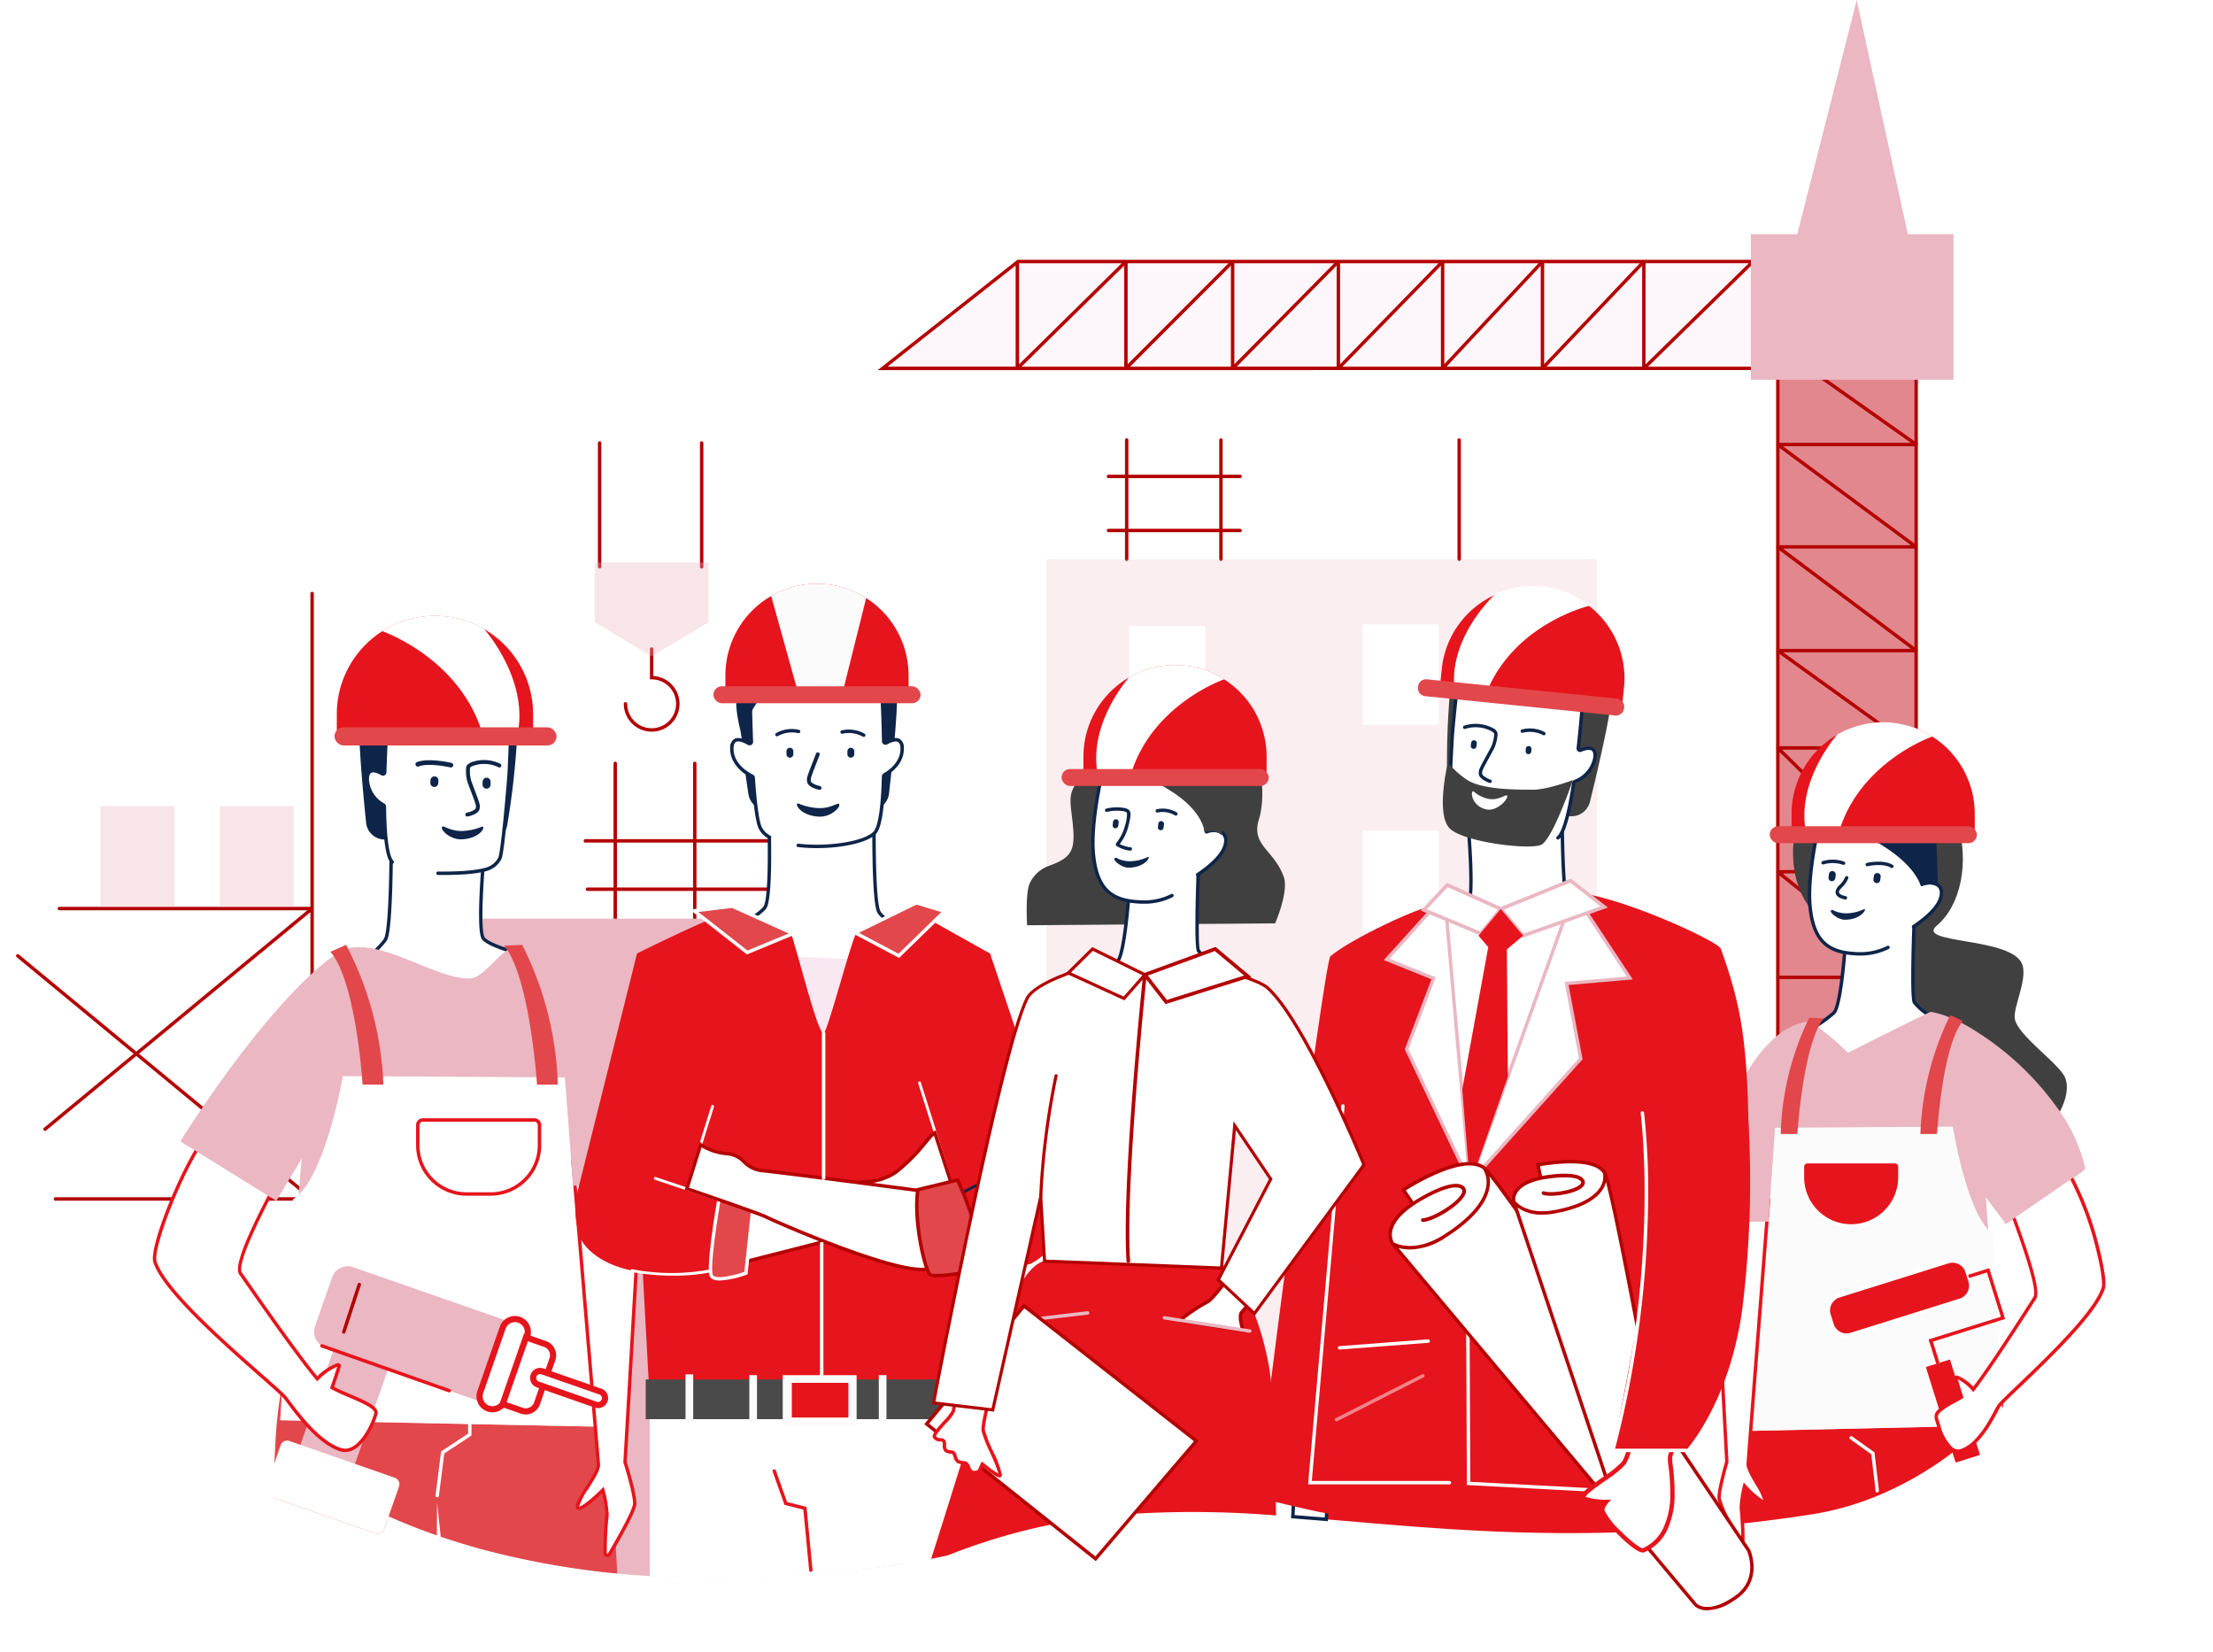 <svg xmlns="http://www.w3.org/2000/svg" xmlns:xlink="http://www.w3.org/1999/xlink" width="359.356" height="268.261" viewBox="0 0 359.356 268.261"><defs><style>.a,.j,.n,.o{fill:#fff;}.a{opacity:0.29;}.b{fill:#e2878d;}.c{fill:#b30000;}.d{fill:#f9e5ef;opacity:0.33;}.e,.f,.g{fill:#eab7c2;}.f{opacity:0.36;}.g{opacity:0.24;}.h{fill:#e6141c;}.i{fill:#404040;}.k{fill:#0e2549;}.l{fill:#fbfbfb;}.m{fill:#e2474b;}.n{opacity:0.47;}.o{stroke:#e6141c;}.p{fill:#f9e8f2;}.q{fill:#4a4a4a;}.r{filter:url(#a);}</style><filter id="a" x="0" y="2.027" width="359.356" height="266.235" filterUnits="userSpaceOnUse"><feOffset dy="3" input="SourceAlpha"/><feGaussianBlur stdDeviation="3" result="b"/><feFlood flood-opacity="0.161"/><feComposite operator="in" in2="b"/><feComposite in="SourceGraphic"/></filter></defs><g transform="translate(-58.973 -317)"><g class="r" transform="matrix(1, 0, 0, 1, 58.97, 317)"><path class="a" d="M427.986,555.811a85.86,85.86,0,0,1-11.512,20.3l0,.006q-1.927,2.489-3.96,4.68c-.07.076-.138.15-.209.223-.018.02-.039.042-.059.063q-.748.8-1.51,1.564-.662.662-1.333,1.3-.845.8-1.7,1.552-1.5,1.318-3.027,2.494c-.129.1-.26.2-.391.3a54.648,54.648,0,0,1-12.2,7.033h0l-.017.007a47.012,47.012,0,0,1-10.724,3.018q-5.771.889-11.181,1.481c-.415.048-.831.092-1.244.137l-.55.057-.151.017q-5.513.568-10.683.875c-.486.03-.969.059-1.451.085q-1.756.1-3.474.166c-.4.017-.794.033-1.189.046l-.434.017-.884.028c-8.839.277-16.96.068-24.562-.354h0c-8.165-.452-15.734-1.15-22.954-1.754l-.788-.066q-2.343-.194-4.641-.371-1.371-.1-2.727-.2a163.269,163.269,0,0,0-24.776-.173c-.611.05-1.222.1-1.833.166-.222.02-.445.044-.666.068-2.636.277-5.285.657-7.962,1.161a96.91,96.91,0,0,0-14.541,3.928q-1.764.623-3.559,1.333s-.943.22-2.673.55c-1.143.22-2.629.487-4.414.774-3.8.611-8.964,1.307-15.053,1.791l-.057.006h-.015a183.927,183.927,0,0,1-26.162.251q-2.611-.166-5.276-.426a134.918,134.918,0,0,1-21.25-3.744q-3.722-.983-7.41-2.232c-.209-.07-.419-.142-.628-.216q-3.963-1.373-7.835-3.089c-.233-.1-.465-.207-.7-.312a87.971,87.971,0,0,1-11.728-6.5q-2.733-1.786-5.424-3.818c-.194-.146-.388-.294-.58-.439l-.3-.231c-12.8-9.887-24.447-23.777-30.659-40.236a73.587,73.587,0,0,1-3.709-13.565,69.515,69.515,0,0,1-.48-20.421,73.874,73.874,0,0,1,2.893-13.17,82.553,82.553,0,0,1,3.711-9.592c.7-1.516,1.558-3.854,3.076-6.764,3.8-7.29,11.728-18.158,31.469-28.625,11.25-5.965,26.336-11.8,46.685-16.766q7.449-1.819,15.859-3.472c.24-.046.478-.094.716-.144,17.591-3.6,31.8-12.208,45.062-22.341,4.624-3.533,9.134-7.253,13.633-11.008,2.529-2.112,5.054-4.235,7.595-6.345,21.361-17.735,43.755-34.434,78.106-34.432,65.21,0,83.314,45.446,90.482,111.946C439.956,508.94,436,536.168,427.986,555.811Z" transform="translate(-87.2 -352.45)"/></g><rect class="b" width="22.465" height="155.306" transform="translate(347.664 374.926)"/><path class="c" d="M1632.61,677.128v-16.68l.04-.129-.04-.03V643.9l.061-.2-.061-.044V629.282h-23.019v14.512l-.041.13.041.03V660.4l-.044.13.044.033v16.68l-.041.132.041.03v15.617l-.044.111.044.043v19.986l-.04.124.04.032v71.82h23.019V677.29l.043-.13Zm-.554-.415L1610.7,660.7h21.357Zm0-16.834-21.348-15.788h21.348Zm0-16.615-18.994-13.429h18.994ZM1612.1,629.836l19.379,13.7h-21.336v-13.7Zm19.39,30.315h-21.348V644.363Zm.009,16.838h-21.357V660.982Zm.554.554v15.351l-21.329-15.351Zm-1.1,15.244h-20.813v-14.98Zm-20.813.938,19.283,18.966-19.283.219Zm0,20.044,20.194,16.268h-20.194Zm0,70.82v-54h20.971l.2,0,.131-.372-20.8-16.759,19.448-.221.187,0,.142-.346-19.875-19.548h21.265l.2,0,.043-.135v91.385Z" transform="translate(-1262.205 -254.633)"/><path class="c" d="M600.684,900.014a4.527,4.527,0,0,1-4.522-4.522.277.277,0,1,1,.554,0,3.968,3.968,0,1,0,3.968-3.968h-.277V886.6a.277.277,0,0,1,.554,0v4.381a4.522,4.522,0,0,1-.277,9.036Z" transform="translate(-435.894 -464.222)"/><path class="c" d="M573.658,725.763a.277.277,0,0,1-.277-.277V705.373a.277.277,0,0,1,.554,0v20.113A.277.277,0,0,1,573.658,725.763Z" transform="translate(-417.318 -316.452)"/><path class="c" d="M663.449,725.763a.277.277,0,0,1-.277-.277V705.373a.277.277,0,0,1,.554,0v20.113A.277.277,0,0,1,663.449,725.763Z" transform="translate(-490.534 -316.452)"/><path class="d" d="M974.521,564.353H823.839L845.826,547h128.7Z" transform="translate(-621.541 -187.541)"/><path class="c" d="M842.206,545.5l-22.689,17.907H971.274V545.5Zm85.532.554h15.544l-15.544,16.382Zm-16.211,0h15.3l-15.3,16.374Zm-16.932,0h16l-16,16.4Zm-17.168,0h16.228l-16.228,16.4Zm-17.326,0h16.381L860.1,562.46Zm-17.634,0h16.681l-16.681,16.415Zm17.08.384v16.415H842.866Zm17.326.008v16.407H860.491Zm17.168,0v16.4H877.813Zm16.932.006v16.4h-16Zm16.211.022v16.374h-15.3Zm16.465-.008v16.382H928.105Zm.554-.417H960.98L944.2,562.469Zm-102.291.383v16.416h-20.8ZM970.72,562.853H944.6l17.17-16.8h8.948Z" transform="translate(-618.017 -186.318)"/><path class="e" d="M1613.09,355.028l-8.3-38.028-9.654,38.028h-7.529v23.629h32.9V355.028Z" transform="translate(-1244.316)"/><path class="f" d="M589.093,821.42l-9.237,5.534-9.237-5.534v-9.7h18.474Z" transform="translate(-415.066 -403.391)"/><path class="c" d="M1329.777,722.42a.277.277,0,0,1-.277-.277V702.777a.277.277,0,0,1,.554,0v19.367A.277.277,0,0,1,1329.777,722.42Z" transform="translate(-1033.855 -314.335)"/><path class="c" d="M1042.657,717.19h-2.842v-8.229h2.842a.277.277,0,1,0,0-.554h-2.842v-5.63a.277.277,0,0,0-.554,0v5.63h-14.749v-5.63a.277.277,0,0,0-.554,0v5.63h-2.681a.277.277,0,1,0,0,.554h2.681v8.229h-2.681a.277.277,0,1,0,0,.554h2.681v4.4a.277.277,0,0,0,.554,0v-4.4h14.749v4.4a.277.277,0,0,0,.554,0v-4.4h2.842a.277.277,0,1,0,0-.554Zm-18.146,0v-8.229h14.749v8.229Z" transform="translate(-782.305 -314.335)"/><path class="g" d="M968.083,808.908V943.9h89.393V808.908Zm25.773,27.15H981.488v-16.32h12.368Zm37.9,33.229h-12.369v-16.32h12.369Zm0-33.492h-12.369v-16.32h12.369Z" transform="translate(-739.157 -401.1)"/><path class="c" d="M594.465,1007.331H579.214v-7.295h14.921a.277.277,0,1,0,0-.554H579.214V987.176a.277.277,0,0,0-.554,0v12.307H566.3V987.176a.277.277,0,0,0-.554,0v12.307h-4.567a.277.277,0,1,0,0,.554h4.567v7.295h-4.237a.277.277,0,0,0,0,.554h4.237v4.458a.277.277,0,1,0,.554,0v-4.458H578.66v4.458a.277.277,0,1,0,.554,0v-4.458h15.252a.277.277,0,1,0,0-.554Zm-28.163,0v-7.295H578.66v7.295Z" transform="translate(-407.146 -546.233)"/><path class="e" d="M531.219,1124.985V1229.7c-3.953.607-9.319,1.3-15.649,1.78l-.059.005H515.5a203.864,203.864,0,0,1-27.356.123c-1.81-.11-3.508-.324-5.354-.5a148.342,148.342,0,0,1-22.064-4.293V1124.985Z" transform="translate(-325.456 -658.828)"/><path class="c" d="M110.426,936.36l-.494-.408V837.777a.277.277,0,1,0-.554,0v50.876H68.613a.277.277,0,0,0,0,.554h40.272L81.109,912.147,62.036,896.395a.277.277,0,1,0-.353.427l18.991,15.685-14.565,12.03a.277.277,0,0,0,.176.49.274.274,0,0,0,.176-.063l14.647-12.1,27.777,22.941H67.973a.277.277,0,0,0,0,.554h41.4v44.448a.277.277,0,1,0,.554,0V936.36ZM81.544,912.507l27.834-22.989V935.5Z" transform="translate(0 -424.414)"/><rect class="f" width="11.999" height="16.356" transform="translate(94.646 447.883)"/><rect class="f" width="11.999" height="16.356" transform="translate(75.294 447.883)"/><g transform="translate(334.581 434.259)"><path class="h" d="M1614.48,1479.2l-2.332,2.909a14.75,14.75,0,0,1-1.972,2.533l.692,2.208-3.91,1.226-.5-1.608a54.649,54.649,0,0,1-12.2,7.033h0l-.017.007a47.012,47.012,0,0,1-10.724,3.018q-5.771.889-11.181,1.481c.057,1.015.09,2.06.054,2.808a.27.27,0,0,1-.024.1c.624.932.967,1.444.967,1.444s2.147,4.663-2.069,7.626c-.244.172-.478.327-.707.469.129-3.891.284-7.595.465-11.021.009-.162.017-.323.026-.482.015-.273.03-.543.044-.811.349-6.214.794-11.447,1.357-15.156.192-1.27.4-2.361.62-3.253.421-1.693.823-3.223,1.205-4.608v0c.013-.044.024-.087.037-.131,1.715-6.19,3.037-9.432,3.962-11.126,1.065-1.959,1.6-1.857,1.6-1.857l6.784.066,13.882.133,5.474.054,2.075.02s1.176.705,2.651,3.544a33.062,33.062,0,0,1,2.291,5.887c.408,1.383.809,2.959,1.185,4.755.057.273.114.548.17.833v0c.061.3.12.617.179.936.029.157.057.316.087.476.015.083.03.17.042.258C1614.619,1479.057,1614.55,1479.131,1614.48,1479.2Z" transform="translate(-1564.987 -1367.9)"/><path class="i" d="M1636.762,986.481s-4.458-.4-9.439,5.852-4.07,23.977,11.868,21.912c4.664-.6-5.833,27.825-5.833,27.825l33.038,3.689s3.681-4.434,2.478-7.84c-.811-2.295-7.842-6.947-8.225-9.729-.261-1.9,2.32-6.82,1.081-9.078-2.26-4.119-17.226-3.041-13.742-5.978C1655.949,1006.423,1652.975,985.135,1636.762,986.481Z" transform="translate(-1609.095 -980.101)"/><path class="j" d="M1635.544,1119.839s-.561,13.776-.034,14.5c1.8,2.48,7.133,4.663,8.351,4.991s-19.905,8.385-19.905,8.385l-10.141-4.969,3.909-3.527a22.645,22.645,0,0,0,4.73-3.144c1.444-1.492,2.146-15.507,2.146-15.507Z" transform="translate(-1600.265 -1088.89)"/><path class="k" d="M1621.78,1146.706l-10.616-5.2,4.24-3.826.033-.017a22.513,22.513,0,0,0,4.655-3.089c1.006-1.04,1.789-9.736,2.069-15.328l.012-.246,11.5-.766-.013.308c-.211,5.188-.419,13.667-.08,14.338,1.683,2.317,6.8,4.5,8.192,4.876a.324.324,0,0,1,.255.3c.016.317.032.645-10.138,4.71-4.938,1.974-9.946,3.885-10,3.9Zm-9.638-5.339,9.665,4.736c6.816-2.6,17.419-6.8,19.4-7.946-1.733-.59-6.38-2.617-8.084-4.965-.525-.723-.173-10.8-.031-14.366l-10.392.692c-.119,2.268-.8,13.982-2.211,15.439a22.256,22.256,0,0,1-4.771,3.182Z" transform="translate(-1598.103 -1087.579)"/><path class="j" d="M1656.036,1051.791c1.618-1.074,4.459-3.246,4.535-5.367s-2.342-1.872-3.08-1.537c-.492.223.01-10.382.01-10.382l-16.409-.878s-2.432,9.118-1.845,14.972c.59,5.879,3.285,7.4,7.563,7.591a10,10,0,0,0,5.1-1.036Z" transform="translate(-1620.927 -1018.593)"/><path class="k" d="M1646.132,1055.205c-.183,0-.367,0-.552-.012-2.466-.11-4.111-.644-5.336-1.732-1.387-1.232-2.2-3.23-2.49-6.108-.585-5.838,1.828-14.98,1.852-15.072l.058-.217,16.909.905-.013.275a99.908,99.908,0,0,0-.148,10.024,3.11,3.11,0,0,1,2.464.216,1.8,1.8,0,0,1,.754,1.677c-.08,2.225-2.953,4.456-4.659,5.588a.277.277,0,0,1-.306-.461c1.617-1.073,4.341-3.168,4.412-5.146a1.264,1.264,0,0,0-.509-1.2,2.674,2.674,0,0,0-2.18-.078.31.31,0,0,1-.3-.026c-.185-.126-.4-.268-.261-5.536.052-2.045.14-4.087.172-4.811l-15.909-.852c-.36,1.416-2.306,9.416-1.78,14.656.589,5.869,3.229,7.16,7.3,7.343a9.842,9.842,0,0,0,4.963-1.007.277.277,0,0,1,.252.493A10.2,10.2,0,0,1,1646.132,1055.205Z" transform="translate(-1619.71 -1017.319)"/><path class="e" d="M1603.464,1232.373c.009.046-.135.19-.4.408l0,0c-.375.306-.99.764-1.75,1.311-2.68,1.923-7.176,4.949-9.4,6.439l-1.331.886-3.275-4.368.4,5.259.663,8.8.447,5.928.423,5.6.441,5.858.15,1.977.061.814-2.272,2.847-.57.013-2.177.048-4.264.094-.906.02-30.569.678-1.22.026-2.915.065-.227.005.133-1.778v-.005l.613-8.241,1.789-24.043.113-1.514v0l.09-1.211.006-.074-.384.107-4.034,1.117-2.63.729s.426-2.437,1.333-5.959c.257-1,.554-2.091.892-3.24a63.791,63.791,0,0,1,5.78-14.08,22.357,22.357,0,0,1,5.069-6.157,10.217,10.217,0,0,1,4.521-2.154.79.79,0,0,1,.24,0,3.413,3.413,0,0,1,1.217.5c.079.046.159.1.24.148.111.07.225.146.342.223a43.238,43.238,0,0,1,4.816,4.152s1.342-.679,3.177-1.6c1.15-.58,2.494-1.255,3.823-1.92,1.475-.737,2.933-1.46,4.091-2.027.7-.342,1.29-.626,1.709-.82a4.3,4.3,0,0,1,.674-.282,14.615,14.615,0,0,1,2.974.87c.69.275,1.36.587,1.986.91.761.391,1.455.8,2.036,1.167a46.985,46.985,0,0,1,13.954,13.251A26.33,26.33,0,0,1,1603.464,1232.373Z" transform="translate(-1540.452 -1159.919)"/><path class="l" d="M1625.9,1356.416l-.57.013-2.177.048-4.264.094-.906.02-30.569.676c.011-.136.022-.277.033-.417l.609-7.549,2.1-26,.991-12.276v-.007l.24-2.974.436,0,.5,0,2.747-.018,19.215-.12.733,0,2.743-.018,2.477-.015s2.036,12.819,5.749,16.732a4.522,4.522,0,0,0,.748.648l.535,10.129.2,3.829.284,5.368.373,7.044v0l.055,1.062.044.833Z" transform="translate(-1578.735 -1242.202)"/><path class="h" d="M1750.253,1528.183l-3.91,1.226-.5-1.608-.2-.624-1.122-3.579-.811-2.588-2.221-7.083,1.955-.613,1.955-.613.956,3.052,2.429,7.751.473,1.5.3.967Z" transform="translate(-1704.371 -1409.228)"/><path class="h" d="M1677.12,1432.432l-17.716,5.555a2.461,2.461,0,0,1-3.085-1.612l-.489-1.559a2.461,2.461,0,0,1,1.612-3.085l17.716-5.555a2.461,2.461,0,0,1,3.085,1.612l.489,1.559A2.462,2.462,0,0,1,1677.12,1432.432Z" transform="translate(-1634.432 -1338.584)"/><path class="j" d="M1657.443,1437.152a2.743,2.743,0,0,1-2.61-1.921l-.489-1.558a2.742,2.742,0,0,1,1.794-3.432l17.717-5.555a2.739,2.739,0,0,1,3.432,1.794l.489,1.558a2.738,2.738,0,0,1-1.794,3.432l-17.716,5.555A2.748,2.748,0,0,1,1657.443,1437.152Zm17.23-12.038a2.175,2.175,0,0,0-.652.1l-17.716,5.555a2.184,2.184,0,0,0-1.431,2.738l.489,1.559a2.184,2.184,0,0,0,2.738,1.431l17.716-5.555a2.187,2.187,0,0,0,1.431-2.738l-.489-1.559A2.189,2.189,0,0,0,1674.672,1425.114Z" transform="translate(-1633.21 -1337.358)"/><path class="h" d="M1745.162,1447.9l-1.241-3.959,11.73-3.678-2.255-7.194-2.9.91-.166-.529,3.431-1.076,2.587,8.25-11.73,3.678,1.076,3.431Z" transform="translate(-1706.353 -1343.729)"/><path class="j" d="M1777.713,1360.233c-1.052,3.572-7.6,10.074-12.272,14.56l0,.005c-1.76,1.689-3.255,3.092-4.089,3.945-.042.044-.085.085-.124.126l-.076.081c-.125.131-.229.244-.31.34-.181.212-.57,1.023-1.139,2.038-.227.4-.482.838-.762,1.283a14.76,14.76,0,0,1-1.972,2.533,6.124,6.124,0,0,1-2.276,1.516,1.6,1.6,0,0,1-1.054.011,2.015,2.015,0,0,1-.587-.325,7.993,7.993,0,0,1-2.029-3.559c-.161-.478-.3-.947-.414-1.364a1.243,1.243,0,0,1,.51-1.244,27.182,27.182,0,0,1,3.574-2.217c-.34-1.006-.768-2.47-.925-3.013a.133.133,0,0,1,0-.028.154.154,0,0,1,.192-.166,7.138,7.138,0,0,1,2.653,1.96c.827-1.054,1.962-2.666,3.208-4.5.244-.36.493-.727.744-1.1l.238-.354c2.06-3.081,4.266-6.507,5.795-8.9.777-1.218-1.573-7.986-3.356-12.848l-.022-.061c-1.03-2.8-1.864-4.955-1.792-5.021,0,0,5.326-5.608,9.43-3.447a5.4,5.4,0,0,1,1.741,2.014c.015.024.028.05.044.076a50.843,50.843,0,0,1,4.318,11.926C1777.61,1357.22,1777.938,1359.469,1777.713,1360.233Z" transform="translate(-1711.776 -1268.396)"/><path class="h" d="M1752.909,1385.786a1.831,1.831,0,0,1-.591-.1,2.287,2.287,0,0,1-.667-.368,7.948,7.948,0,0,1-2.122-3.689c-.144-.428-.284-.892-.418-1.38a1.485,1.485,0,0,1,.587-1.52,12.5,12.5,0,0,1,2.289-1.484c.376-.211.763-.427,1.141-.653-.339-1.027-.738-2.4-.858-2.814l-.006-.023a.491.491,0,0,1-.008-.06.428.428,0,0,1,.141-.359.436.436,0,0,1,.391-.1,6.981,6.981,0,0,1,2.573,1.8c.73-.952,1.714-2.338,3-4.222l.123-.181q.306-.452.62-.92.116-.174.239-.356c2.072-3.1,4.293-6.549,5.79-8.9.522-.819-.615-5.059-3.382-12.6l-.023-.062c-.262-.714-.512-1.386-.738-1.993-1.172-3.151-1.172-3.151-.982-3.327.211-.222,5.507-5.721,9.747-3.488a5.516,5.516,0,0,1,1.85,2.118l.022.038.017.03a51.6,51.6,0,0,1,4.354,12.01c.337,1.4,1.085,4.767.757,5.881h0c-1.028,3.491-7.111,9.655-12.31,14.646v0l-.044.042c-.519.5-1.021.977-1.488,1.423-1.077,1.028-2.007,1.915-2.589,2.51l-.065.066-.129.135c-.129.135-.227.242-.3.331a8.68,8.68,0,0,0-.528.925c-.169.316-.359.674-.581,1.069-.27.478-.521.9-.77,1.3a14.8,14.8,0,0,1-2.01,2.582,6.387,6.387,0,0,1-2.383,1.581A2,2,0,0,1,1752.909,1385.786Zm-.043-11.94c.172.589.552,1.876.858,2.782l.071.209-.188.115c-.446.273-.9.53-1.349.778a12.219,12.219,0,0,0-2.181,1.405c-.5.465-.485.776-.432.968.131.478.269.932.409,1.35a7.472,7.472,0,0,0,1.937,3.429,1.736,1.736,0,0,0,.5.28,1.322,1.322,0,0,0,.878-.011,5.84,5.84,0,0,0,2.17-1.45,14.226,14.226,0,0,0,1.933-2.485c.243-.385.49-.8.755-1.271.218-.39.408-.745.575-1.058a7.618,7.618,0,0,1,.594-1.023c.082-.1.188-.213.321-.352l.074-.079.066-.067.059-.06c.591-.6,1.524-1.494,2.6-2.525.457-.436.946-.9,1.458-1.395v0l.036-.036c5.157-4.95,11.2-11.064,12.2-14.438h0c.2-.673-.094-2.817-.764-5.594a51.062,51.062,0,0,0-4.288-11.85c-.006-.01-.017-.028-.028-.046l-.014-.024a5.136,5.136,0,0,0-1.634-1.915c-3.584-1.888-8.29,2.584-9.007,3.3.1.371.55,1.571,1.02,2.833.226.607.476,1.28.739,2l.023.062c2.989,8.149,3.984,12.065,3.329,13.092-1.5,2.35-3.722,5.8-5.8,8.909-.082.121-.161.238-.238.354q-.315.469-.622.922l-.123.181c-1.411,2.074-2.464,3.549-3.22,4.513l-.209.267-.22-.259A7.693,7.693,0,0,0,1752.865,1373.845Zm-.2-.066h0Zm7.747-30.923-.017.017Z" transform="translate(-1710.547 -1267.151)"/><path class="j" d="M1560.168,1407.612c-.233,3.046-.388,5.079-.4,5.35-.072,1.3,2.922,5.123,2.706,6.013s-3.29-2.429-3.29-2.429a18.655,18.655,0,0,0-.541,3.489c.059.631.138,1.612.194,2.623s.091,2.06.054,2.808a.266.266,0,0,1-.024.1.3.3,0,0,1-.535.024c-.216-.4-.5-.921-.809-1.506-.2-.384-.417-.8-.632-1.218-.16-.316-.323-.637-.478-.954v0a18.2,18.2,0,0,1-1.347-3.232c-.222-1.058,1.231-6.057,1.231-6.057l-.262-4.92-.094-1.772-.3-5.691-.593-11.122v0l-.559-10.482-.122-2.28-.144-2.712-.085-1.577L1554,1369.6l3.844.234,1,.059,4.237.259s-.1,1.316-.273,3.489c-.439,5.64-1.327,17.046-2.031,26.135v0c-.214,2.76-.412,5.309-.572,7.416-.011.14-.022.281-.033.417Z" transform="translate(-1551.492 -1292.545)"/><path class="h" d="M1557.294,1424.722a.569.569,0,0,1-.5-.3c-.216-.4-.5-.922-.809-1.508-.2-.385-.418-.8-.633-1.222-.161-.317-.324-.64-.48-.958l-.028-.059a17.3,17.3,0,0,1-1.342-3.24c-.223-1.067,1.023-5.45,1.223-6.145L1552.413,1368l9.668.588-.3,3.77c-.439,5.638-1.327,17.037-2.03,26.124v.013c-.214,2.76-.412,5.309-.572,7.415l-.033.419c-.216,2.832-.387,5.069-.4,5.344a9.664,9.664,0,0,0,1.434,3.115c.866,1.493,1.39,2.434,1.265,2.948a.454.454,0,0,1-.328.347c-.611.156-2.066-1.216-3.076-2.273a14.418,14.418,0,0,0-.42,2.895c.036.389.128,1.426.195,2.633s.086,2.169.054,2.836a.541.541,0,0,1-.05.208.567.567,0,0,1-.494.339Zm-1.9-4.177c.146.3.3.6.448.893.214.419.427.831.629,1.214.31.584.592,1.106.807,1.5.006.011.007.012.017.012a.026.026,0,0,0,.017-.007,26.873,26.873,0,0,0-.049-2.792c-.065-1.2-.156-2.227-.193-2.613a18.426,18.426,0,0,1,.547-3.579l.121-.5.352.381a12.832,12.832,0,0,0,2.822,2.479,10.512,10.512,0,0,0-1.211-2.467c-.8-1.374-1.549-2.672-1.508-3.423.015-.267.155-2.11.4-5.345v-.013l.033-.417c.16-2.1.358-4.649.571-7.4v-.013c.7-9.088,1.592-20.495,2.031-26.134l.251-3.209-8.486-.516,2.281,42.759-.013.045c-.576,1.983-1.378,5.2-1.226,5.923a17.531,17.531,0,0,0,1.325,3.167Z" transform="translate(-1550.198 -1291.24)"/><path class="k" d="M1656.415,1084.756a.572.572,0,0,1-.073,0,.554.554,0,0,1-.477-.622l.07-.533a.554.554,0,0,1,1.1.145l-.071.533A.554.554,0,0,1,1656.415,1084.756Z" transform="translate(-1634.549 -1058.946)"/><path class="k" d="M1695.93,1086.485a.553.553,0,0,1-.55-.626l.07-.533a.554.554,0,0,1,1.1.145l-.07.533A.554.554,0,0,1,1695.93,1086.485Z" transform="translate(-1666.769 -1060.356)"/><path class="k" d="M1692.694,1075.866a.276.276,0,0,1-.146-.042c-1.323-.821-3.769-.261-3.793-.256a.277.277,0,0,1-.127-.539c.109-.026,2.692-.619,4.212.324a.277.277,0,0,1-.146.512Z" transform="translate(-1661.094 -1052.183)"/><path class="k" d="M1663.665,1091.319a.275.275,0,0,1-.069-.009l-.072-.016c-1.024-.226-1.515-.663-1.459-1.3a1.9,1.9,0,0,1,.65-1.039,3.826,3.826,0,0,0,.892-1.275.277.277,0,0,1,.519.193,4.338,4.338,0,0,1-1.008,1.461c-.26.277-.485.516-.5.707-.037.423.569.606,1.028.708l.089.021a.277.277,0,0,1-.068.545Z" transform="translate(-1639.604 -1062.524)"/><path class="k" d="M1653.223,1073.941a.277.277,0,0,1-.089-.015,5.159,5.159,0,0,0-3.143-.071.277.277,0,1,1-.191-.52,5.659,5.659,0,0,1,3.511.066.277.277,0,0,1-.089.539Z" transform="translate(-1629.46 -1050.773)"/><path class="k" d="M1657.892,1116.767c-.268.3,1.114,1.494,2.243,1.495,2.839,0,3.717-2.016,3.078-1.7a6.771,6.771,0,0,1-3.078.658C1658.334,1117.089,1658.2,1116.431,1657.892,1116.767Z" transform="translate(-1636.178 -1086.192)"/><path class="l" d="M1678.814,1589.207a.277.277,0,0,1-.275-.245l-.7-5.952-3.427-2.452a.277.277,0,0,1,.322-.45l3.627,2.594.725,6.195a.277.277,0,0,1-.243.307Z" transform="translate(-1649.584 -1464.15)"/><path class="k" d="M1642.072,1031.607s14.948,4.276,17.578,11.614a4.144,4.144,0,0,1,1.612-.3,1.991,1.991,0,0,1,1.151.406l-.458-12.177Z" transform="translate(-1623.306 -1016.574)"/><path class="e" d="M1544.049,1317.853s-4.129,10.994-3.584,13.593H1552l.821-12.283Z" transform="translate(-1540.416 -1250.35)"/><path class="e" d="M1794.22,1298.014l3.792,8.987,11.967-8.235-7.149-10.892Z" transform="translate(-1747.367 -1225.905)"/><path class="h" d="M1653.142,967.423v2.882H1623.4v-2.882a14.871,14.871,0,0,1,29.742,0Z" transform="translate(-1608.081 -952.541)"/><path class="j" d="M1655.427,954.518s-11.809,4.044-15.218,15.622c-.341,1.159-5.075,1.182-5.354-.369-1.477-8.222,5.14-15.589,5.14-15.589a14.885,14.885,0,0,1,15.431.336Z" transform="translate(-1617.246 -952.19)"/><rect class="m" width="33.646" height="2.75" rx="1.375" transform="translate(11.767 16.892)"/><path class="m" d="M1618.448,1212.089a45.919,45.919,0,0,0-4.634,18.876h2.706s.911-14.582,4.273-18.766Z" transform="translate(-1600.265 -1164.111)"/><path class="m" d="M1741.541,1209.78a47.409,47.409,0,0,0-4.851,19.3h2.706s.816-14.161,4.177-18.345Z" transform="translate(-1700.457 -1162.228)"/><path class="h" d="M1640.855,1349.142h0a7.911,7.911,0,0,1-7.912-7.911v-1.7a.819.819,0,0,1,.82-.819h14.184a.819.819,0,0,1,.819.819v1.7A7.911,7.911,0,0,1,1640.855,1349.142Z" transform="translate(-1615.862 -1267.359)"/><path class="j" d="M1639.632,1348.2a8.2,8.2,0,0,1-8.189-8.188v-1.7a1.1,1.1,0,0,1,1.1-1.1h14.184a1.1,1.1,0,0,1,1.1,1.1v1.7A8.2,8.2,0,0,1,1639.632,1348.2Zm-7.092-10.429a.543.543,0,0,0-.543.542v1.7a7.634,7.634,0,1,0,15.269,0v-1.7a.543.543,0,0,0-.542-.542Z" transform="translate(-1614.639 -1266.136)"/></g><g transform="translate(263.047 412.139)"><path class="h" d="M1264.52,1464.54l-.048,4.58v0l-.142,13.223-.03,2.786v0l-.031,3.059-.074,6.884-.02,1.948-.046,4.218-.018,1.868v0l-.026,2.383-1.224-1.458a7.337,7.337,0,0,1-.724.367c-.511.227-2.365-1.266-3.989-2.906-8.839.277-16.96.068-24.562-.354h0c-8.165-.452-15.734-1.15-22.954-1.754l-.788-.067.1-1.045.443-4.848v0l1.362-14.931.448-4.922.081-.015.354-.061,16.018-2.765h0l4.779-.825.183-.031.522-.09,13.517-2.335,5.856-1.012h0l1.1-.188,5.989-1.036.327-.055.6-.1,2.378-.412Z" transform="translate(-1199.332 -1347.839)"/><path class="j" d="M1194.436,1352.24s-.015.179-.041.517v0c-.214,2.763-1.257,16.118-2.269,29.173-.122,1.54-.24,3.075-.358,4.589v.011c-.011.133-.02.266-.033.4-.434,5.61-.842,10.892-1.152,14.931v0c-.155,2.01-.284,3.714-.382,5-.026.354-.052.677-.072.964l-.788-.066q-2.342-.194-4.641-.371l.087-1.7.951-18.752,1.222-24.071v0l.116-2.291.4-7.877,3.843-.247.484-.031.041,0,.116-.009Z" transform="translate(-1178.833 -1256.27)"/><path class="k" d="M1189.1,1406.809l-1.068-.09c-1.553-.129-3.114-.254-4.639-.371l-.269-.021,2.8-55.21,7.525-.485-.026.319s-.014.175-.04.505v.013c-.07.912-.231,2.978-.452,5.807-.447,5.74-1.139,14.62-1.817,23.367q-.122,1.545-.241,3.079l-.129,1.66c-.007.089-.014.177-.022.264-.433,5.6-.841,10.877-1.151,14.914v.013c-.114,1.479-.214,2.791-.3,3.892l-.12,1.575c-.013.173-.026.337-.036.49Zm-5.4-.992c1.44.111,2.91.229,4.374.35l.51.043q.008-.1.016-.213l.119-1.575c.084-1.1.184-2.408.3-3.882v-.012c.31-4.039.718-9.321,1.152-14.931.009-.09.015-.174.022-.259l.129-1.659q.119-1.532.241-3.079c.677-8.746,1.37-17.626,1.817-23.366.219-2.818.38-4.88.451-5.8v-.011c.006-.074.011-.14.016-.2l-6.394.412Z" transform="translate(-1177.551 -1254.959)"/><path class="j" d="M1306.537,1030.952s1.284,13.486.205,14.977-7.306,4.24-7.306,4.24l10.441,30.7,22.3-2.155,1.446-22.824s-10.177-8.29-10.791-9.993c-.849-2.356-.852-14.943-.852-14.943Z" transform="translate(-1272.388 -994.293)"/><path class="k" d="M1308.167,1079.94l-.071-.208-10.522-30.938.232-.1c.062-.027,6.171-2.735,7.194-4.149.747-1.032.256-9.41-.257-14.789a.277.277,0,1,1,.551-.053c.132,1.391,1.262,13.634.154,15.166-1,1.385-6.025,3.7-7.187,4.227l10.289,30.252,21.843-2.111,1.422-22.446c-1.461-1.193-10.162-8.348-10.766-10.023-.856-2.374-.868-14.521-.868-15.037a.277.277,0,0,1,.554,0c0,.125.012,12.566.835,14.85.482,1.337,7.891,7.579,10.705,9.872l.11.09-1.47,23.2Z" transform="translate(-1270.87 -993.07)"/><path class="j" d="M1242.153,1111.076c-6.739,2.459-5.111,38.449-5.111,38.449-1.1,4.232-3.691,26.892-3.691,26.892l47.232,9.414,5.57-28.282s3.487-47.615-15.019-50.4c-1.776-.267-7.2,2.269-13,1.709-2.515-.243-3.8,2.759-5.048-1.647C1253.084,1107.207,1243.619,1110.541,1242.153,1111.076Z" transform="translate(-1218.503 -1056.404)"/><path class="k" d="M1279.56,1185.015l-.247-.049-47.459-9.46.026-.23c.106-.923,2.592-22.6,3.688-26.889-.087-1.946-1.506-36.183,5.278-38.659,1.451-.529,10.839-3.837,10.933-3.87l.253-.089.073.257c.355,1.25.732,1.958,1.155,2.165.369.18.821,0,1.393-.232a4.721,4.721,0,0,1,2.282-.467,28.413,28.413,0,0,0,9.575-1.137,11.12,11.12,0,0,1,3.44-.57c4.309.649,7.79,3.743,10.344,9.194,2.025,4.321,3.477,10.132,4.317,17.273a146.184,146.184,0,0,1,.571,24.2l0,.03Zm-47.154-9.912,46.758,9.32,5.518-28.019a145.587,145.587,0,0,0-.57-24.1c-.834-7.085-2.272-12.844-4.274-17.115-2.479-5.288-5.83-8.285-9.962-8.908a11.373,11.373,0,0,0-3.244.56,28.82,28.82,0,0,1-9.745,1.15,4.262,4.262,0,0,0-2.045.433,2.193,2.193,0,0,1-1.8.218c-.538-.264-.956-.953-1.342-2.222-1.509.532-9.363,3.3-10.678,3.78l-.086-.236.086.236c-2.652.968-4.353,7.856-4.917,19.919-.43,9.187-.032,18.192-.028,18.282l0,.038-.01.037C1235.041,1152.415,1232.683,1172.7,1232.407,1175.1Z" transform="translate(-1217.282 -1055.292)"/><path class="h" d="M1187.539,1158.06l-4.485-46.212c-3.089,0-15.289,5.981-18.175,8.534-1.058.936-12.052,86.819-11.961,87.856,0,0,10.849,2.685,12.494,2.769.809.042.136-46.221.728-56.986l-2.417,27.135-2.161,24.689,24.292.019,1.106-21.239Z" transform="translate(-1152.917 -1060.255)"/><path class="h" d="M1355.619,1102.387l-16.9,46.527c-.045,2.888.2,4.167-.292,16.461-.259,6.52.531,34.469.532,33.473,0-.4,32.714,1.046,32.714,1.046l1.391-34.2s10.949-5.608,10.949-21.487c0-17.793-1.312-23.838-4.51-32.766C1379.043,1110.149,1361.909,1102.387,1355.619,1102.387Z" transform="translate(-1304.141 -1052.541)"/><path class="i" d="M1331.269,889.544c-2.807-.061-9.623-.295-10.258,4.659a129.245,129.245,0,0,0-.626,16.935,3.1,3.1,0,0,0,2.7,3.016l17.059,2.189a3.1,3.1,0,0,0,3.405-2.338c1.27-5.161,3.863-16.1,3.456-17.852C1345.625,890.192,1335.713,889.64,1331.269,889.544Z" transform="translate(-1289.439 -878.973)"/><path class="j" d="M1340,934.759c1.044-.839,1.9-4.578,2.558-8.884a.362.362,0,0,1,.213-.277,5.071,5.071,0,0,0,3.238-3.892c.2-1.862-1.194-1.644-2.325-1.182a.287.287,0,0,1-.388-.31c.585-5.219.884-9.822.884-9.822l-20.271-2.6s-.556,4.65-1.03,9.883c-.021.235-.764,12.768-.421,13.954a3.5,3.5,0,0,0,1.259,1.722s1.164,1.231,8.532,2.176Z" transform="translate(-1291.089 -893.868)"/><path class="k" d="M1331.033,934.432l-.036,0c-6.969-.894-8.487-2.068-8.677-2.24a3.756,3.756,0,0,1-1.345-1.855c-.369-1.278.4-13.938.411-14.056.469-5.177,1.025-9.844,1.031-9.891l.033-.277,20.807,2.67-.017.26c0,.046-.307,4.669-.886,9.835,0,.019.008.024.008.024,1.02-.418,1.773-.452,2.24-.1a1.624,1.624,0,0,1,.464,1.568,5.366,5.366,0,0,1-3.4,4.117.086.086,0,0,0-.049.065c-.813,5.31-1.682,8.273-2.658,9.057a.277.277,0,0,1-.347-.432c.585-.47,1.487-2.363,2.458-8.71a.635.635,0,0,1,.376-.49,4.83,4.83,0,0,0,3.072-3.667c.058-.542-.025-.9-.246-1.067-.291-.219-.894-.158-1.7.17a.549.549,0,0,1-.544-.071.573.573,0,0,1-.224-.526c.5-4.456.793-8.506.866-9.55l-19.735-2.532c-.126,1.078-.594,5.149-1,9.6-.046.52-.75,12.747-.431,13.853a3.226,3.226,0,0,0,1.165,1.582l.029.026c.007.007,1.3,1.186,8.366,2.092a.277.277,0,0,1-.035.552Z" transform="translate(-1289.87 -892.497)"/><path class="k" d="M1389.892,974.392h-.036a.461.461,0,0,1-.424-.5l.033-.421a.462.462,0,0,1,.92.072l-.033.421A.462.462,0,0,1,1389.892,974.392Z" transform="translate(-1345.769 -947.078)"/><path class="k" d="M1341.649,969.374a.438.438,0,0,1-.055,0,.461.461,0,0,1-.4-.513l.058-.495a.462.462,0,0,1,.917.109l-.058.495A.462.462,0,0,1,1341.649,969.374Z" transform="translate(-1306.432 -942.926)"/><path class="k" d="M1388.749,958.8a.275.275,0,0,1-.135-.035,4.632,4.632,0,0,0-3.3-.376.277.277,0,0,1-.164-.529,5.143,5.143,0,0,1,3.735.422.277.277,0,0,1-.135.519Z" transform="translate(-1342.118 -934.551)"/><path class="k" d="M1338.739,963.194a.277.277,0,0,1-.092-.016c-.283-.1-1.695-.639-1.74-1.462-.035-.635.053-.8,1.13-2.772.235-.431.519-.952.862-1.588a5.912,5.912,0,0,0,.516-2.131c-.007-.09-.122-.251-.427-.435a5.529,5.529,0,0,0-4.256-.392.277.277,0,1,1-.221-.508,6.06,6.06,0,0,1,4.764.426,1.206,1.206,0,0,1,.692.869,6.414,6.414,0,0,1-.566,2.4l-.009.019c-.346.641-.632,1.166-.869,1.6-1.059,1.943-1.089,2.012-1.064,2.477.018.337.829.779,1.372.971a.277.277,0,0,1-.092.538Z" transform="translate(-1300.852 -931.202)"/><path class="k" d="M1412.925,1533.55a.274.274,0,0,1-.167-.056l-13.039-9.9a.277.277,0,1,1,.335-.441l13.039,9.9a.277.277,0,0,1-.168.5Z" transform="translate(-1354.069 -1395.581)"/><path class="n" d="M1221.885,1533.228a.277.277,0,0,1-.125-.524l14.028-7.121a.277.277,0,0,1,.25.494l-14.028,7.121A.276.276,0,0,1,1221.885,1533.228Z" transform="translate(-1208.927 -1397.589)"/><path class="j" d="M1276.606,1104.417l-9.421,10.408,7.636,3.068-4.39,11.522,10.093,21.2a.078.078,0,0,0,.147-.041Z" transform="translate(-1246.091 -1054.196)"/><path class="e" d="M1278.509,1148.035a.354.354,0,0,1-.32-.2l-10.144-21.3,4.335-11.378-7.752-3.115,10.113-11.172,4.12,46.784a.357.357,0,0,1-.354.387Zm-.2-.339v0Zm-9.664-21.191,9.567,20.091-3.913-44.42-8.729,9.643,7.519,3.021Z" transform="translate(-1244.006 -1051.299)"/><path class="j" d="M1358.611,1102.387l9.1,13.8-10.271.893,2.306,12.22-17.428,19.418a.157.157,0,0,1-.263-.161Z" transform="translate(-1307.134 -1052.541)"/><path class="e" d="M1340.984,1146.336a.435.435,0,0,1-.228-.065.428.428,0,0,1-.179-.525l16.736-46.689,9.666,14.653-10.43.907,2.275,12.054-17.52,19.519A.43.43,0,0,1,1340.984,1146.336Zm.114-.4v0Zm16.363-45.649-16.158,45.078,16.927-18.859-2.338-12.386,10.113-.88Z" transform="translate(-1305.91 -1049.826)"/><path class="j" d="M1354.659,1452.1a1.157,1.157,0,1,0,1.156-1.156A1.157,1.157,0,0,0,1354.659,1452.1Z" transform="translate(-1317.417 -1336.75)"/><path class="k" d="M1354.593,1452.307a1.433,1.433,0,1,1,1.434-1.434A1.435,1.435,0,0,1,1354.593,1452.307Zm0-2.313a.88.88,0,1,0,.88.879A.881.881,0,0,0,1354.593,1449.994Z" transform="translate(-1316.194 -1335.526)"/><path class="j" d="M1359.491,1404.554h-.015l-22.656-1.2-.213-49.478a.277.277,0,0,1,.276-.278h0a.277.277,0,0,1,.277.276l.211,48.955,22.134,1.171a.277.277,0,0,1-.015.553Z" transform="translate(-1302.698 -1257.378)"/><path class="j" d="M1221.062,1350H1198.1l5.378-61.448a.277.277,0,0,1,.552.048l-5.326,60.845h22.353a.277.277,0,0,1,0,.554Z" transform="translate(-1189.762 -1204.133)"/><path class="j" d="M1384.382,1095.826l-5.474-4.267-11.321,4.6,3.63,4.332Z" transform="translate(-1327.958 -1043.712)"/><path class="j" d="M1299.857,1099.439l3.819-4.046,8.685,3.895-3.274,3.994Z" transform="translate(-1272.731 -1046.838)"/><path class="e" d="M1327.538,1094.45l-6.026-4.7-11.362,4.619-8.76-3.929-4.25,4.5,9.819,4.089,3.189-3.89,3.535,4.218Zm-20.756,3.881-8.64-3.6,3.387-3.588,8.148,3.654Zm14.637-7.911,4.922,3.836-12.473,4.422-3.243-3.87Z" transform="translate(-1270.515 -1042.239)"/><path class="h" d="M1343.6,1120.822l-3.63-4.332-3.609,4.332,1.578,1.859-4.22,23.1,1.26,15.5,6.139-17.539-.151-20.7Z" transform="translate(-1300.344 -1064.041)"/><path class="j" d="M1326.459,1410.964c-.244.172-.478.327-.707.469-4.052,2.526-5.823.75-5.823.75l-6.522-7.776-1.224-1.458-2.206-2.629-.5-.6-2.232-2.66,0,0-2.895-3.45-.718-.859-12.869-15.339-5.25-6.26-2.057-2.45-.532-.635-.153-.183-12.033-14.344s-2.091-2.819,3.22-6.408l.052-.033.024-.017-1.553-2.278s5.256-3.448,9.426-4.122h0a8.093,8.093,0,0,1,.984-.105c.041,0,.081-.006.12-.006.114-.005.225-.005.332,0a5.2,5.2,0,0,1,.794.074c.066.011.129.024.194.039a3.3,3.3,0,0,1,1.12.46c.048.031.094.065.14.1a65.3,65.3,0,0,1,5.287,6.921l0,0c3.173,4.449,7.434,10.6,11.946,17.188h0q.545.8,1.1,1.606c1.549,2.263,3.118,4.563,4.676,6.854.212.316.426.629.639.941l.884,1.3,1.091,1.606q.858,1.263,1.7,2.507l0,0c.246.364.493.725.737,1.086.986,1.457,1.951,2.883,2.885,4.266.03.042.057.085.085.126q.5.736.982,1.455c2.969,4.394,5.577,8.27,7.5,11.133v0q.327.49.63.938c.175.262.345.513.506.753.522.777.966,1.438,1.318,1.964.624.932.967,1.444.967,1.444S1330.676,1408,1326.459,1410.964Z" transform="translate(-1248.656 -1246.751)"/><path class="c" d="M1327.556,1402l-.022-.039-.967-1.443c-.353-.526-.8-1.187-1.318-1.964l-.638-.949q-.219-.326-.451-.672l-.047-.073c-2.105-3.131-4.643-6.9-7.5-11.134l-.39-.578-.592-.877-.084-.125c-.934-1.382-1.9-2.81-2.885-4.266l-.324-.477-.413-.608-.013-.018q-.834-1.235-1.688-2.491l-1.091-1.606-.963-1.417q-.279-.41-.56-.826c-1.558-2.291-3.128-4.592-4.676-6.855l-.371-.542-.727-1.064-.084-.121h0c-4.973-7.26-8.961-13-11.855-17.057l-.013-.019c-3.069-4.3-4.817-6.583-5.345-6.981-.051-.039-.1-.076-.155-.11a3.582,3.582,0,0,0-1.212-.5c-.07-.016-.138-.03-.207-.042a5.515,5.515,0,0,0-.832-.078c-.124,0-.24,0-.342,0-.047,0-.1,0-.131.006a8.249,8.249,0,0,0-1,.1l-.023,0c-4.181.676-9.317,4.022-9.534,4.164l-.236.155,1.555,2.281c-2.091,1.445-3.282,2.947-3.541,4.467a3.063,3.063,0,0,0,.4,2.211c0,.006,49.231,58.692,49.231,58.692a3.018,3.018,0,0,0,2.109.692,7.8,7.8,0,0,0,4.056-1.4c.241-.15.477-.306.72-.478h0C1329.749,1406.907,1327.579,1402.048,1327.556,1402Zm-58.126-51.673c.24-1.359,1.41-2.788,3.368-4.128a2.672,2.672,0,0,0,.255-.184c1.641-1.081,6.061-3.547,7.517-2.634a.439.439,0,0,1,.219.544c-.374,1.49-4.622,4.145-6.392,4.265a.3.3,0,0,0,.02.6h.021c2.014-.137,6.5-2.978,6.931-4.716a1.03,1.03,0,0,0-.481-1.2c-1.852-1.159-6.655,1.723-8.015,2.587l-1.228-1.8c1.065-.668,5.5-3.342,9.059-3.926a6,6,0,0,1,2.344-.007,3.581,3.581,0,0,1,1.028.421c.03.02.059.042.089.063a4.027,4.027,0,0,1,.482,3.042c-.345,1.7-1.806,4.4-6.8,7.591-4.687,3-7.741,1.487-8.138,1.265A2.554,2.554,0,0,1,1269.43,1350.327Zm55.646,59.188h0c-.235.165-.462.316-.694.46-3.707,2.31-5.344.916-5.474.795l-48.456-57.763a6.723,6.723,0,0,0,1.867.253,10.826,10.826,0,0,0,5.825-1.948c4.141-2.649,6.512-5.323,7.045-7.947a5.029,5.029,0,0,0,.026-1.976c.778.979,2.072,2.708,4.2,5.7l.013.019c2.909,4.079,6.927,9.86,11.943,17.184l.07.1q.328.482.659.964l.371.542c1.549,2.263,3.118,4.563,4.675,6.853.186.277.374.553.561.827l.963,1.417,1.091,1.606q.858,1.263,1.7,2.506l.013.018.4.594.323.476q1.478,2.185,2.887,4.269l.083.123.592.875.391.579c2.838,4.2,5.359,7.947,7.455,11.063l.047.071q.256.385.5.743l.637.948c.522.777.965,1.438,1.318,1.964l.954,1.424C1327.2,1402.565,1328.927,1406.809,1325.076,1409.515Z" transform="translate(-1247.432 -1245.528)"/><path class="j" d="M1403.916,1392.592l-6.991,6.576-18.06-53.962s-.714-2.755,4.395-3.816l-.47-2.161s8.98-1.79,10.83,1.293C1395.048,1342.9,1403.916,1392.592,1403.916,1392.592Z" transform="translate(-1337.127 -1245.24)"/><path class="c" d="M1402.967,1391.312c-.363-2.031-8.894-49.769-10.331-52.164l-.007-.01,0-.006c-1.948-3.191-10.737-1.481-11.111-1.406l-.276.055.471,2.166c-1.971.45-3.3,1.211-3.956,2.264a2.5,2.5,0,0,0-.378,1.833l18.2,54.391,7.415-6.975Zm-25.064-47.453a2.011,2.011,0,0,1,.331-1.371c.6-.944,1.927-1.654,3.85-2.055,2.142-.424,5.734-.731,6.43.23a.3.3,0,0,1,0,.4c-.717.983-4.635,1.669-5.975,1.23a.3.3,0,0,0-.186.568,4.544,4.544,0,0,0,1.333.158c1.863,0,4.584-.606,5.311-1.6a.882.882,0,0,0,0-1.1c-1.036-1.431-5.419-.76-6.754-.518l-.343-1.576c1.5-.263,8.643-1.363,10.238,1.182a3.183,3.183,0,0,1-.551,2.351c-.762,1.152-2.649,2.709-7.31,3.58C1379.919,1346.148,1378.163,1344.187,1377.9,1343.858Zm17.926,53.58-17.574-52.511a6.725,6.725,0,0,0,4.026,1.155,11.408,11.408,0,0,0,2.1-.206c3.895-.728,6.475-2.013,7.669-3.819a4.178,4.178,0,0,0,.568-1.25c1.8,6.7,7,34.918,9.778,50.454Z" transform="translate(-1335.906 -1244.008)"/><path class="j" d="M1461.944,1417.187c-2.143,7.349-5.5,15.841-7.115,20.208-.033.1-.068.19-.1.281-.161.441-.3.834-.419,1.174-.146.417-.255.755-.321,1-.127.473.419,3.046.384,6a13.336,13.336,0,0,1-1.263,5.966,7.231,7.231,0,0,1-1.469,1.953v0a6.9,6.9,0,0,1-1.25.925,7.417,7.417,0,0,1-.724.367c-.511.227-2.365-1.266-3.989-2.906a12.277,12.277,0,0,1-2.668-3.428c-.177-.641.593-1.518.593-1.518-.2.009-4.148-.122-3.747-.9a3.942,3.942,0,0,1,.96-1.021c.3-.251.646-.515,1.021-.79.55-.4,1.159-.829,1.754-1.25a14.944,14.944,0,0,0,2.907-2.4,7.291,7.291,0,0,0,.773-2c.55-1.929,1.229-5.1,2.153-9.441q.285-1.34.6-2.83c.018-.089.039-.179.059-.268a51.774,51.774,0,0,1,1.916-6.531v0c2.66-7.34,6.646-13.731,9.261-15.354.731-.454,1.355-.535,1.813-.159a2.632,2.632,0,0,1,.727,1.676C1464.172,1408.34,1463.3,1412.535,1461.944,1417.187Z" transform="translate(-1386.861 -1298.497)"/><path class="h" d="M1448,1453.864c-.989,0-2.983-1.854-4.146-3.027-.576-.581-2.476-2.555-2.758-3.584a1.753,1.753,0,0,1,.266-1.276c-1.052-.05-2.984-.224-3.37-.823a.568.568,0,0,1-.025-.579,4.11,4.11,0,0,1,1.049-1.132c.268-.225.6-.481,1.038-.8.419-.308.879-.633,1.324-.947l.434-.307a14.972,14.972,0,0,0,2.826-2.317,7.185,7.185,0,0,0,.719-1.885c.531-1.862,1.165-4.8,2.147-9.417q.285-1.341.6-2.83c.019-.089.039-.182.06-.273a51.957,51.957,0,0,1,1.908-6.517l.021-.058c2.585-7.132,6.63-13.811,9.408-15.534,1.123-.7,1.831-.457,2.226-.131a2.927,2.927,0,0,1,.853,1.9c.339,2.2-.272,5.93-1.869,11.4h0c-1.727,5.924-4.2,12.462-6,17.235-.427,1.13-.809,2.143-1.124,3-.029.086-.063.176-.1.264-.165.454-.307.845-.422,1.183-.146.419-.252.748-.314.979a9.335,9.335,0,0,0,.108,1.4,35.62,35.62,0,0,1,.288,4.5,13.555,13.555,0,0,1-1.3,6.127,7.659,7.659,0,0,1-1.429,1.94v0l-.113.107a7.29,7.29,0,0,1-1.314.972,7.762,7.762,0,0,1-.759.385A.584.584,0,0,1,1448,1453.864Zm-5.165-8.6-.536.615c-.209.24-.612.846-.517,1.188a12.107,12.107,0,0,0,2.577,3.273c1.925,1.943,3.273,2.824,3.6,2.824h.006a7,7,0,0,0,.673-.343,6.572,6.572,0,0,0,1.12-.817l.066-.062a6.9,6.9,0,0,0,1.4-1.858,12.868,12.868,0,0,0,1.222-5.806,34.983,34.983,0,0,0-.284-4.417,6.014,6.014,0,0,1-.088-1.668c.068-.252.175-.588.329-1.027.116-.339.259-.735.421-1.178l.007-.018c.031-.083.063-.169.093-.257.318-.862.7-1.876,1.128-3.008,1.8-4.763,4.261-11.286,5.981-17.183h0c1.545-5.291,2.167-9.022,1.849-11.091a2.374,2.374,0,0,0-.6-1.455c-.314-.259-.785-.2-1.4.186-2.652,1.645-6.556,8.137-9.094,15.114l-.021.061a51.286,51.286,0,0,0-1.9,6.486c-.021.09-.041.178-.058.264q-.319,1.493-.6,2.832c-.985,4.633-1.621,7.581-2.158,9.465a7.4,7.4,0,0,1-.828,2.109,14.9,14.9,0,0,1-2.99,2.478l-.435.308c-.442.312-.9.635-1.313.938s-.745.56-1,.776a4.361,4.361,0,0,0-.823.827,11.471,11.471,0,0,0,3.367.47Zm5.142,7.9Z" transform="translate(-1385.292 -1296.928)"/><path class="h" d="M1478.053,1356.431s7.341-7.948,9.262-23.848a169.807,169.807,0,0,0,.882-29.633l-15.6,1.326s-1.193,21.812-1.81,26.82c-.858,6.967-4.6,25.335-4.6,25.335Z" transform="translate(-1408.359 -1216.079)"/><path class="j" d="M1476.464,1349.761h-12.222l.092-.348c7.95-30,4.811-54.425,4.779-54.668a.277.277,0,1,1,.549-.074,117.673,117.673,0,0,1,.632,16.027,166.63,166.63,0,0,1-5.332,38.509h11.5a.277.277,0,0,1,0,.554Z" transform="translate(-1406.77 -1209.133)"/><path class="i" d="M1317.446,987.664s-2.07,8.568.381,10.778,12.876,3.42,14.748,2.588,5.17-10.514,5.17-10.514-4.161,1.573-6.468,1.558-8.029.068-10.634-1.546A14.382,14.382,0,0,1,1317.446,987.664Z" transform="translate(-1286.407 -958.996)"/><path class="j" d="M1347.91,1013.695c.137.621-1.7,2.493-3.27,2.211-2.569-.46-2.778-3.2-2.19-2.947a5.289,5.289,0,0,0,2.545,1.235C1346.665,1014.443,1347.818,1013.278,1347.91,1013.695Z" transform="translate(-1307.239 -979.607)"/><path class="h" d="M1344.047,849.1l-.291,2.867-29.589-3.006.291-2.867a14.871,14.871,0,0,1,29.589,3.006Z" transform="translate(-1284.4 -832.717)"/><path class="j" d="M1348.441,835.571s-12.157,2.83-16.719,14c-.457,1.119-5.168.663-5.289-.908-.638-8.329,6.69-14.99,6.69-14.99a14.886,14.886,0,0,1,15.318,1.894Z" transform="translate(-1294.369 -832.37)"/><path class="m" d="M1326.718,920.3l-30.854-3.134a1.317,1.317,0,0,1-1.177-1.443l.012-.117a1.316,1.316,0,0,1,1.443-1.177L1327,917.561a1.317,1.317,0,0,1,1.177,1.443l-.012.117A1.316,1.316,0,0,1,1326.718,920.3Z" transform="translate(-1268.51 -899.273)"/><path class="j" d="M1224.53,1496.658a.277.277,0,0,1-.021-.553l14.392-1.1a.28.28,0,0,1,.3.255.277.277,0,0,1-.255.3l-14.392,1.1Z" transform="translate(-1211.085 -1372.681)"/></g><g transform="translate(83.795 416.987)"><path class="j" d="M356.232,1062.651s-1.261,13.243-.2,14.708,8.948,3.352,8.948,3.352l-12.026,30.957-21.894-2.116-1.42-22.413s9.994-8.141,10.6-9.813c.834-2.314.836-14.674.836-14.674Z" transform="translate(-302.368 -1024.987)"/><path class="k" d="M351.873,1110.738l-22.338-2.159-1.443-22.791.111-.09c2.763-2.251,10.038-8.38,10.511-9.692.808-2.242.82-14.457.82-14.58a.277.277,0,0,1,.277-.277h0a.277.277,0,0,1,.277.277c0,.507-.012,12.436-.853,14.768-.593,1.646-9.13,8.667-10.572,9.844l1.4,22.034,21.45,2.073,11.835-30.466c-1.612-.4-7.8-2-8.8-3.384-1.09-1.506.02-13.53.15-14.9a.277.277,0,1,1,.552.052c-.5,5.281-.985,13.506-.253,14.519.82,1.133,6.622,2.726,8.788,3.245l.309.074Z" transform="translate(-301.105 -1023.762)"/><path class="k" d="M379.8,919.164c2.738.325,9.4,1.029,9.339,5.933a126.96,126.96,0,0,1-1.707,16.553,3.044,3.044,0,0,1-3.042,2.563l-16.888-.2a3.045,3.045,0,0,1-2.991-2.739c-.53-5.192-1.554-16.185-.919-17.832C365.748,917.83,375.463,918.649,379.8,919.164Z" transform="translate(-329.886 -907.689)"/><path class="j" d="M374.569,968.061c-.9-.959-1.22-4.711-1.272-8.988a.355.355,0,0,0-.169-.3,4.98,4.98,0,0,1-2.616-4.227c.063-1.837,1.386-1.436,2.422-.832a.282.282,0,0,0,.419-.248c.145-5.155.483-9.672.483-9.672l20.068.243s-.095,4.6-.35,9.751c-.011.231-1,12.52-1.5,13.627a3.432,3.432,0,0,1-1.46,1.5s-1.3,1.038-8.594.949Z" transform="translate(-335.693 -928.072)"/><path class="k" d="M381.649,968.907q-.425,0-.88-.005a.278.278,0,0,1,0-.557h0c6.985.082,8.409-.883,8.423-.892l.027-.018a3.161,3.161,0,0,0,1.347-1.376c.459-1.027,1.448-13.015,1.475-13.527.216-4.372.318-8.387.343-9.462l-19.525-.236c-.073,1.035-.34,5.007-.464,9.4a.568.568,0,0,1-.292.487.546.546,0,0,1-.545-.006c-.735-.428-1.311-.569-1.622-.4-.236.13-.364.466-.382,1a4.736,4.736,0,0,0,2.483,3.98.63.63,0,0,1,.3.533c.076,6.3.693,8.265,1.2,8.8a.278.278,0,1,1-.406.381c-.843-.9-1.284-3.9-1.348-9.175a.078.078,0,0,0-.036-.065A5.276,5.276,0,0,1,369,953.293a1.6,1.6,0,0,1,.67-1.467c.5-.278,1.234-.142,2.171.4.144-5.118.481-9.656.484-9.7l.02-.261,20.61.25-.006.281c0,.046-.1,4.661-.35,9.759-.006.116-.989,12.535-1.523,13.727a3.689,3.689,0,0,1-1.559,1.62C389.3,968.063,387.847,968.907,381.649,968.907Z" transform="translate(-334.463 -926.828)"/><path class="k" d="M426.594,1001.573h-.041a.646.646,0,0,1-.6-.685l.026-.414a.646.646,0,1,1,1.29.08l-.026.414A.646.646,0,0,1,426.594,1001.573Z" transform="translate(-380.897 -973.793)"/><path class="k" d="M472.571,1002.771h-.014a.646.646,0,0,1-.632-.66l.011-.489a.653.653,0,0,1,.66-.632.646.646,0,0,1,.632.66l-.01.489A.646.646,0,0,1,472.571,1002.771Z" transform="translate(-418.387 -974.709)"/><path class="k" d="M418.663,986.817a.379.379,0,0,1-.087-.01c-.035-.008-3.48-.8-5.152-.159a.378.378,0,0,1-.272-.706c1.889-.729,5.446.093,5.6.128a.378.378,0,0,1-.086.747Z" transform="translate(-370.266 -962.194)"/><path class="k" d="M436.134,1043.945c-.323.465,1.276,2.088,3.158,2.028,3.07-.1,4.047-2.19,3.3-2.05a9.261,9.261,0,0,1-3.251.7C437.361,1044.645,436.351,1043.633,436.134,1043.945Z" transform="translate(-389.169 -1009.686)"/><path class="k" d="M372.885,925.923s-9.337-2.438-6.679,10.069c1.52,7.15-1.768-2.085,6.342-7.22C373.39,928.239,372.885,925.923,372.885,925.923Z" transform="translate(-331.796 -913.343)"/><path class="k" d="M400.783,940.746s.507-4.961-1.793-5.917-1.9,1.411-6.521,1.4-8.368-2.047-10.124-1.753-3.621,3.138-3.621,3.138l-.435-4.766,10.532-1.369,7.129.778,4.205,1.186Z" transform="translate(-342.037 -918.027)"/><path class="k" d="M457.1,994.645a.319.319,0,0,1-.063-.631c.648-.132,1.377-.452,1.43-.719.086-.436.066-.507-.693-2.528-.171-.455-.378-1-.626-1.676l-.008-.024a6.344,6.344,0,0,1-.222-2.438c.068-.316.344-.58.82-.784a6,6,0,0,1,4.733.241.319.319,0,1,1-.333.544,5.373,5.373,0,0,0-4.149-.2c-.327.14-.435.274-.447.332a5.746,5.746,0,0,0,.209,2.119c.246.664.451,1.209.621,1.661.781,2.079.845,2.249.722,2.875-.162.824-1.636,1.162-1.929,1.221A.313.313,0,0,1,457.1,994.645Z" transform="translate(-406.04 -962.057)"/><path class="m" d="M343.535,1489.016a134.925,134.925,0,0,1-21.25-3.744q-3.722-.983-7.41-2.232l-.591-5.549-.037,5.333q-3.962-1.373-7.835-3.089l-.724,2.075a1.107,1.107,0,0,1-1.41.681l-10.29-3.589-6.339-2.21c.063-1.988.133-3.847.21-5.562q.061-1.288.126-2.461c0-.078.009-.155.013-.231a70.534,70.534,0,0,1,.8-8.161c.037-.186.072-.369.109-.552q.111-.548.223-1.074v-.009c.07-.327.14-.643.212-.956.469-2.069.969-3.882,1.481-5.474v0a34.981,34.981,0,0,1,3.166-7.308c1.7-2.83,3.005-3.552,3.005-3.552h.092l9.271-.083h0l15.924-.144,9.939-.089s2.333-.406,6.947,14.953l0,0c.015.05.03.1.044.153a.014.014,0,0,1,0,.007q.424,1.418.877,3.02v0c.135.48.27.971.408,1.475.072.262.144.53.218.8.277,1.026.535,2.284.775,3.748.751,4.563,1.335,11.132,1.783,18.94Q343.413,1486.5,343.535,1489.016Z" transform="translate(-268.13 -1333.52)"/><path class="e" d="M206.25,1181.481c-.273.427,15.589,7.733,15.589,7.733l4.088-5.032-3.486,42.65,56.6,1.156-3.425-42.464,8.8,2.251s-8.307-35.058-23.857-37.661c-1.939-.325-4.853,4.94-7.34,5-5.385.123-13.192-5.886-19.385-5C230.7,1150.564,220.178,1159.664,206.25,1181.481Z" transform="translate(-201.754 -1096.23)"/><path class="j" d="M340.174,1263.684l-36.03-.209s-2.887,16.759-8.112,20.019l-2.057,35.846,51.156,1.044Z" transform="translate(-273.287 -1188.738)"/><path class="j" d="M557.342,1399.087a.379.379,0,0,1-.7-.147,52.655,52.655,0,0,1,.309-6.257,19.877,19.877,0,0,0-.675-4.018s-3.836,3.823-4.107,2.8,3.468-5.43,3.378-6.926-4.134-49.309-4.134-49.309l11.333-.634-2.865,49.552s1.814,5.76,1.538,6.978C561.069,1392.67,558.483,1397.155,557.342,1399.087Z" transform="translate(-483.202 -1246.729)"/><path class="h" d="M555.694,1398.246a.7.7,0,0,1-.167-.021.616.616,0,0,1-.485-.569,55.259,55.259,0,0,1,.31-6.3,15.945,15.945,0,0,0-.551-3.453c-1.12,1.088-3.124,2.9-3.876,2.693a.483.483,0,0,1-.347-.361c-.154-.584.5-1.664,1.575-3.378.86-1.369,1.835-2.92,1.794-3.6-.089-1.476-4.094-48.824-4.134-49.3l-.024-.284,11.928-.668-2.88,49.811c.247.789,1.806,5.848,1.528,7.074-.348,1.533-2.725,5.7-4.11,8.043h0A.647.647,0,0,1,555.694,1398.246Zm-.595-11.416.121.468a19.6,19.6,0,0,1,.682,4.115,52.619,52.619,0,0,0-.308,6.215c0,.037.036.053.064.06a.109.109,0,0,0,.12-.039h0c1.1-1.866,3.7-6.369,4.047-7.884.19-.84-.812-4.547-1.532-6.834l-.015-.048,0-.051,2.847-49.242-10.739.6c.335,3.963,4.025,47.61,4.111,49.032.052.859-.885,2.35-1.878,3.93a10.184,10.184,0,0,0-1.514,2.912c.429-.021,2.062-1.312,3.649-2.893Z" transform="translate(-481.877 -1245.43)"/><path class="e" d="M350.986,1452.766l-25.446-8.874a2.691,2.691,0,0,1-1.655-3.426l2.771-7.945a2.691,2.691,0,0,1,3.426-1.655l25.446,8.874Z" transform="translate(-297.553 -1325.106)"/><rect class="e" width="16.786" height="9.39" transform="translate(23.806 135.049) rotate(-70.776)"/><path class="j" d="M302.632,1591.469l-1.695,4.861-.724,2.075a1.107,1.107,0,0,1-1.41.681l-10.29-3.589-6.339-2.21-.5-.174a1.107,1.107,0,0,1-.681-1.41l1.388-3.978.705-2.021.234-.67.092-.266a1.107,1.107,0,0,1,1.41-.681l1.791.624.925.323.971.338,6.971,2.431,6.467,2.256A1.107,1.107,0,0,1,302.632,1591.469Z" transform="translate(-262.654 -1450.113)"/><path class="o" d="M2.1,0H13.164a2.1,2.1,0,0,1,2.1,2.1v0a2.1,2.1,0,0,1-2.1,2.1H2.1A2.1,2.1,0,0,1,0,2.1v0A2.1,2.1,0,0,1,2.1,0Z" transform="matrix(0.329, -0.944, 0.944, 0.329, 52.478, 128.014)"/><path class="o" d="M492.745,1505.13l-3.1-1.082,3.778-10.833,3.1,1.082a1.938,1.938,0,0,1,1.192,2.469l-2.5,7.173A1.938,1.938,0,0,1,492.745,1505.13Z" transform="translate(-432.833 -1376.068)"/><path class="o" d="M526.609,1528.263l-9.415-3.283a1.127,1.127,0,0,1-.693-1.435h0a1.127,1.127,0,0,1,1.435-.693l9.415,3.283a1.127,1.127,0,0,1,.693,1.435h0A1.127,1.127,0,0,1,526.609,1528.263Z" transform="translate(-454.682 -1400.182)"/><path class="c" d="M348.63,1453.5a.276.276,0,0,1-.263-.363l2.519-7.7a.277.277,0,0,1,.527.172l-2.519,7.7A.277.277,0,0,1,348.63,1453.5Z" transform="translate(-317.627 -1336.953)"/><path class="h" d="M350.145,1507.088a.282.282,0,0,1-.092-.016l-20.664-7.271a.277.277,0,1,1,.184-.522l20.664,7.271a.277.277,0,0,1-.092.538Z" transform="translate(-302.013 -1381)"/><path class="j" d="M194.046,1301.379c5.123-2.49,11.569,5.164,11.569,5.164.246.21-9.789,17.239-8.255,19.458,3.408,4.927,9.516,13.639,12.469,17.112a8.93,8.93,0,0,1,3.312-2.258.188.188,0,0,1,.236.224c-.2.624-.732,2.311-1.156,3.469,2.565,1.449,7.554,2.807,7.116,4.274-.778,2.6-3.013,6.646-5.72,5.8-4.207-1.318-8.418-7.831-9.073-8.541-2.3-2.488-19.134-15.886-21.072-21.949C182.623,1321.475,190.056,1303.318,194.046,1301.379Z" transform="translate(-183.129 -1219.239)"/><path class="h" d="M213.135,1353.766a2.73,2.73,0,0,1-.82-.128c-3.6-1.127-7.111-5.847-8.612-7.862-.27-.363-.483-.649-.582-.756-.556-.6-2.027-1.9-3.889-3.537-5.895-5.189-15.76-13.875-17.243-18.516-.5-1.563,1.455-7.233,3.483-11.84,1.015-2.307,4.538-9.934,7.234-11.245h0c5.184-2.518,11.457,4.711,11.887,5.217.216.188.173.268-1.533,3.478-1.313,2.47-3.3,6.2-4.765,9.433-2.237,4.92-2.167,6.238-1.927,6.585,3.313,4.79,9.243,13.25,12.256,16.857a8.808,8.808,0,0,1,3.24-2.116.487.487,0,0,1,.461.145.44.44,0,0,1,.1.433c-.195.619-.671,2.119-1.079,3.258.772.415,1.745.829,2.688,1.231,2.534,1.08,4.722,2.012,4.352,3.251-.653,2.186-2.1,4.809-3.851,5.741A2.955,2.955,0,0,1,213.135,1353.766Zm-18.109-53.852a4.69,4.69,0,0,0-2.078.468c-1.679.816-4.35,5.019-6.969,10.969-2.314,5.256-3.835,10.284-3.463,11.448,1.437,4.5,11.231,13.118,17.082,18.269,1.874,1.65,3.354,2.953,3.93,3.577.118.128.317.4.619.8,1.469,1.972,4.908,6.591,8.334,7.664a2.264,2.264,0,0,0,1.791-.2c1.6-.853,2.981-3.4,3.581-5.411.229-.765-2.138-1.773-4.039-2.583a31.366,31.366,0,0,1-2.949-1.371l-.2-.115.081-.221c.387-1.06.866-2.551,1.1-3.291a9.252,9.252,0,0,0-3.027,2.138l-.212.231-.2-.239c-2.959-3.479-9.093-12.228-12.486-17.134-1.127-1.63,2.846-9.42,6.658-16.593.7-1.315,1.362-2.564,1.522-2.949C203.417,1304.605,199.1,1299.915,195.026,1299.915Z" transform="translate(-181.91 -1217.993)"/><path class="j" d="M430.833,1569.774l-.035,0a.277.277,0,0,1-.24-.31l.9-7.122,4.386-2.895v-3.9a.277.277,0,1,1,.554,0v4.2l-4.422,2.918-.872,6.869A.277.277,0,0,1,430.833,1569.774Z" transform="translate(-384.655 -1426.663)"/><path class="e" d="M556.811,1274.988s5.156,12.663,4.475,15.657h-14.4l-1.026-14.148Z" transform="translate(-478.672 -1198.126)"/><path class="e" d="M229.211,1266.493l-5.62,9.39-15.157-9.4,9.141-12.63Z" transform="translate(-203.538 -1180.891)"/><path class="h" d="M343.73,874.951v3.088H375.6v-3.088a15.936,15.936,0,0,0-31.872,0Z" transform="translate(-313.857 -859.002)"/><path class="j" d="M383.669,861.122s12.655,4.334,16.308,16.741c.366,1.242,5.438,1.266,5.737-.4,1.583-8.81-5.509-16.705-5.509-16.705a15.952,15.952,0,0,0-16.536.36Z" transform="translate(-346.423 -858.627)"/><rect class="m" width="36.056" height="2.948" rx="1.474" transform="translate(65.551 21.049) rotate(180)"/><path class="m" d="M493.846,1148.018a53.64,53.64,0,0,1,5.786,22.692h-3.378s-1.138-17.53-5.335-22.56Z" transform="translate(-433.874 -1094.595)"/><path class="m" d="M340.673,1148.018a53.286,53.286,0,0,1,6.058,22.692h-3.378s-1.018-16.648-5.216-21.567Z" transform="translate(-309.297 -1094.595)"/><path class="h" d="M425.571,1313.126h-3.934a8.2,8.2,0,0,1-8.188-8.188v-3.281a1.1,1.1,0,0,1,1.1-1.1h18.118a1.1,1.1,0,0,1,1.1,1.1v3.281A8.2,8.2,0,0,1,425.571,1313.126Zm-11.026-12.012a.543.543,0,0,0-.543.542v3.281a7.643,7.643,0,0,0,7.634,7.635h3.934a7.643,7.643,0,0,0,7.635-7.635v-3.281a.543.543,0,0,0-.542-.542Z" transform="translate(-370.705 -1218.977)"/></g><g transform="translate(152.423 411.767)"><path class="j" d="M689.059,1036.826s.482,13.015-.673,14.5-7.186,4.863-7.186,4.863l17.395,21.58,15.484-21.317s-6.6-2.9-7.229-4.612c-.864-2.376-.706-15.014-.706-15.014Z" transform="translate(-657.657 -998.71)"/><path class="k" d="M696.746,1077l-17.828-22.117.286-.16c.06-.033,6-3.368,7.1-4.792.8-1.031.807-9.128.615-14.319a.277.277,0,0,1,.553-.021c.05,1.343.451,13.16-.731,14.68-1.042,1.34-5.756,4.074-6.984,4.773l16.963,21.045,15.071-20.748c-1.432-.645-6.477-3.017-7.064-4.631-.871-2.4-.729-14.594-.723-15.112a.274.274,0,0,1,.28-.274.277.277,0,0,1,.273.28c0,.126-.148,12.614.689,14.916.479,1.317,5.273,3.661,7.08,4.453l.315.138Z" transform="translate(-655.796 -997.485)"/><path class="k" d="M707.053,893.631c-2.729.29-9.369.909-9.369,5.781a125.807,125.807,0,0,0,1.5,16.464,3.029,3.029,0,0,0,3,2.582H719a3.03,3.03,0,0,0,3.011-2.685c.59-5.151,1.743-16.059,1.13-17.7C721.056,892.475,711.374,893.172,707.053,893.631Z" transform="translate(-671.098 -881.704)"/><path class="j" d="M701.984,942.144c4.769.553,10.724-.349,12.377-2,.969-.969,1.358-4.8,1.468-9.174a.361.361,0,0,1,.183-.3c1.178-.676,2.884-2.121,2.834-4.29-.043-1.879-1.454-1.485-2.563-.88a.3.3,0,0,1-.442-.259c-.087-5.273-.389-9.9-.389-9.9h-21.33s.042,4.7.246,9.975a.3.3,0,0,1-.45.271c-1.128-.652-2.682-1.184-2.726.789-.056,2.459,2.143,3.988,3.273,4.519a.356.356,0,0,1,.2.3c.248,3.719.6,6.935,1.117,8.073a3.57,3.57,0,0,0,1.532,1.554Z" transform="translate(-665.804 -899.651)"/><path class="k" d="M703.772,941.365a26.6,26.6,0,0,1-3.043-.169.277.277,0,1,1,.064-.55c4.8.556,10.587-.36,12.149-1.922.543-.543,1.225-2.543,1.387-8.986a.643.643,0,0,1,.323-.537c.827-.474,2.746-1.817,2.7-4.043-.012-.537-.143-.882-.388-1.024-.334-.193-.962-.059-1.767.38a.576.576,0,0,1-.852-.5c-.075-4.5-.309-8.577-.372-9.623h-20.79c.013,1.089.069,5.2.243,9.687a.576.576,0,0,1-.865.522c-.877-.507-1.558-.674-1.918-.472-.249.14-.381.485-.393,1.027-.061,2.691,2.789,4.11,3.114,4.263a.633.633,0,0,1,.362.531c.359,5.383.793,7.309,1.093,7.978a3.3,3.3,0,0,0,1.419,1.428.277.277,0,0,1-.279.479,3.833,3.833,0,0,1-1.645-1.679c-.465-1.032-.849-3.78-1.141-8.168a.078.078,0,0,0-.045-.067c-1.616-.76-3.484-2.467-3.432-4.776a1.619,1.619,0,0,1,.675-1.5c.553-.311,1.383-.151,2.466.475a.02.02,0,0,0,.023,0,.021.021,0,0,0,.011-.021c-.2-5.217-.246-9.936-.247-9.983l0-.28h21.869l.017.259c0,.046.3,4.69.389,9.909a.021.021,0,0,0,.012.02.019.019,0,0,0,.021,0c1.009-.55,1.786-.676,2.309-.373a1.628,1.628,0,0,1,.664,1.49c.057,2.523-2.06,4.013-2.974,4.536a.084.084,0,0,0-.044.07c-.136,5.394-.643,8.457-1.549,9.363C711.978,940.471,707.918,941.365,703.772,941.365Z" transform="translate(-664.581 -898.428)"/><path class="p" d="M713.385,1157.688l19.06.817-2.083,20.891h-20.4Z" transform="translate(-681.111 -1097.26)"/><path class="h" d="M627.593,1175.356s-12.544,3.7-20.252,0c-11.614-5.571-17.235,5.257-27.089,2.555-.612-.168-7.129-.463-14.353-1.02-7.933-.611-10.8-4.29-11.413-5.647a13.594,13.594,0,0,1-.27-8.461l9.442-37.8s13.544-6.771,14.988-6.518c1.8.315,9.688,2.594,9.924,3.079.811,1.67,4.418,16.662,5.391,16.388.643-.181,4.661-15.7,5.313-16.215,2.8-2.219,8.769-3.813,9.346-3.662l12.372,6.929,12.886,38.325C635.514,1167.448,631.546,1173.309,627.593,1175.356Z" transform="translate(-553.667 -1064.934)"/><path class="j" d="M650.649,1302.665a.225.225,0,0,1-.068-.011.228.228,0,0,1-.15-.286L654.607,1289a.228.228,0,0,1,.436.136l-4.177,13.372A.229.229,0,0,1,650.649,1302.665Z" transform="translate(-632.559 -1204.198)"/><path class="j" d="M671,1549.663l-.009,1.875-.011,2.462v0l-.013,2.788-.013,3s0,0,0,0l-.059,12.535q-1.764.623-3.559,1.333s-.943.22-2.673.55c-1.143.219-2.629.487-4.414.773-3.8.611-8.964,1.307-15.053,1.791l-.057.005h-.015a183.92,183.92,0,0,1-26.162.251V1548.45l5.815.135,1.246.03,9.116.212,1.246.03,4.176.1,1.477.033,4.853.114,4.331.1,1.338.031,3.6.085,1.246.028,2.843.066,5.018.118h0l1.827.042,1.246.028.031,0Z" transform="translate(-606.907 -1415.886)"/><path class="k" d="M843.415,1352.5a.229.229,0,0,1-.106-.431l16.7-8.767a.228.228,0,1,1,.213.4l-16.7,8.767A.23.23,0,0,1,843.415,1352.5Z" transform="translate(-789.739 -1248.588)"/><path class="j" d="M861.205,1287.348a.228.228,0,0,1-.218-.16l-5.921-18.732a.228.228,0,1,1,.436-.138l5.921,18.732a.229.229,0,0,1-.149.287A.232.232,0,0,1,861.205,1287.348Z" transform="translate(-799.418 -1187.339)"/><path class="k" d="M793.412,976.282h-.006a.554.554,0,0,1-.548-.559l.005-.5a.554.554,0,1,1,1.108.012l-.005.5A.554.554,0,0,1,793.412,976.282Z" transform="translate(-748.702 -948.032)"/><path class="k" d="M739.806,976.282a.554.554,0,0,1-.554-.548l0-.5a.554.554,0,0,1,.549-.559h.005a.554.554,0,0,1,.554.549l0,.5a.554.554,0,0,1-.548.559Z" transform="translate(-704.989 -948.032)"/><path class="k" d="M729.675,959.357a.277.277,0,0,1-.142-.515,5.16,5.16,0,0,1,3.735-.536.277.277,0,0,1-.147.534,4.677,4.677,0,0,0-3.3.478A.276.276,0,0,1,729.675,959.357Z" transform="translate(-696.957 -934.573)"/><path class="k" d="M790.433,959.858a.274.274,0,0,1-.142-.039,4.682,4.682,0,0,0-3.3-.478.277.277,0,0,1-.147-.534,5.161,5.161,0,0,1,3.735.536.277.277,0,0,1-.142.515Z" transform="translate(-743.63 -934.982)"/><path class="h" d="M612.464,1412.292l1.2,22.141,52.037,1.213.526-27.026Z" transform="translate(-601.61 -1301.87)"/><path class="j" d="M608.881,1368.182a36.448,36.448,0,0,1-6.549-.595.228.228,0,1,1,.082-.449,33.368,33.368,0,0,0,16.79-1.04,37.808,37.808,0,0,1,1.012-8.729l-14.134-4.763a.228.228,0,1,1,.146-.433l14.543,4.9-.06.21a36.351,36.351,0,0,0-1.051,8.972v.153l-.141.058A30.707,30.707,0,0,1,608.881,1368.182Z" transform="translate(-593.195 -1255.832)"/><path class="h" d="M733.219,1625.9a.277.277,0,0,1-.275-.25l-.944-9.855-3.063-.774-1.922-5.409a.277.277,0,0,1,.522-.185l1.823,5.129,3.154.8.982,10.244a.277.277,0,0,1-.249.3Z" transform="translate(-695 -1465.455)"/><path class="j" d="M695.79,1334.509l27.516-7.014s7.272-3.238,7.319-5.892l-2.724-8.376c-.7.3-3.35,4.287-6.272,6.382a9.267,9.267,0,0,1-5.157,1.591l-19.423,2.574Z" transform="translate(-669.554 -1224.086)"/><path class="c" d="M694.046,1333.224l1.331-11.349,19.659-2.605h.023a9.081,9.081,0,0,0,4.986-1.54,28.284,28.284,0,0,0,4.654-4.681,7.609,7.609,0,0,1,1.67-1.73l.278-.12,2.833,8.709v.046c-.05,2.8-7.18,6-7.484,6.14l-.044.015Zm1.831-10.856-1.187,10.121,27.1-6.909c1.979-.885,7.024-3.571,7.132-5.59l-2.589-7.958c-.3.291-.761.84-1.214,1.376a28.719,28.719,0,0,1-4.755,4.774,9.468,9.468,0,0,1-5.3,1.644Z" transform="translate(-668.131 -1222.434)"/><path class="m" d="M673.838,1370.713s-1.951,11.232-1.277,12.6,5.62-.414,5.62-.414l1.169-10.9Z" transform="translate(-650.497 -1270.96)"/><path class="j" d="M672.769,1382.619c-.769,0-1.4-.174-1.644-.669-.694-1.406,1.051-11.609,1.252-12.768l.05-.289,6.036,1.408-1.214,11.314-.163.058A15.286,15.286,0,0,1,672.769,1382.619Zm.1-13.054c-.769,4.485-1.707,11.216-1.251,12.139.379.768,3.162.186,5.115-.494l1.124-10.482Z" transform="translate(-649.31 -1269.476)"/><path class="j" d="M689.442,1331.227s-21.624-2.853-25.221-3.213-2.941-2.424-6-2.784a8.4,8.4,0,0,1-4.329-1.469l-2.234,7.153s11.526,3.91,12.965,4.63,20.323,8.992,25.718,8.453,7.014-1.259,7.014-1.259Z" transform="translate(-633.568 -1232.675)"/><path class="c" d="M688.268,1342.143c-6.16,0-23.846-7.784-25.292-8.507-1.406-.7-12.815-4.576-12.93-4.615l-.256-.087,2.442-7.816.32.279a8.3,8.3,0,0,0,4.18,1.4,4.483,4.483,0,0,1,2.859,1.379,4.6,4.6,0,0,0,3.135,1.405c3.56.356,25.013,3.185,25.229,3.214l.122.016,8.172,11.886-.3.135c-.068.03-1.721.743-7.1,1.281A5.77,5.77,0,0,1,688.268,1342.143Zm-37.788-13.559c1.75.595,11.408,3.889,12.744,4.557,1.42.71,20.246,8.955,25.566,8.425a34.408,34.408,0,0,0,6.609-1.124l-7.639-11.111c-1.757-.231-21.678-2.854-25.09-3.2a5.172,5.172,0,0,1-3.453-1.547,3.923,3.923,0,0,0-2.551-1.238,9.855,9.855,0,0,1-4.147-1.3Z" transform="translate(-632.045 -1230.521)"/><path class="m" d="M854.083,1356.424l6.431-1.564a45.982,45.982,0,0,1,4.168,14.519s-7.909,1.566-8.666.781S853.34,1361.508,854.083,1356.424Z" transform="translate(-798.488 -1258.034)"/><path class="c" d="M856.085,1369.23a2.421,2.421,0,0,1-1.5-.293c-.9-.938-2.749-8.895-2.007-13.969l.027-.185,6.824-1.66.1.194a46.7,46.7,0,0,1,4.2,14.617l.027.252-.249.049A49.079,49.079,0,0,1,856.085,1369.23Zm-2.981-14c-.651,4.951,1.189,12.6,1.884,13.32.415.4,4.508-.1,8.163-.812a46.525,46.525,0,0,0-4.014-13.975Z" transform="translate(-797.26 -1256.618)"/><path class="m" d="M674.074,1118.446l-7.444,3.083-8.626-6.77,6.188-.75Z" transform="translate(-638.743 -1061.645)"/><path class="j" d="M663.51,1120.592l-9.278-7.282,6.927-.839L671.7,1117.2Zm-7.886-6.893,7.973,6.258,6.7-2.776-9.226-4.142Z" transform="translate(-635.667 -1060.391)"/><path class="m" d="M799.649,1115.92l7.095,3.751,7.43-7.232-4.584-1.374Z" transform="translate(-754.24 -1059.244)"/><path class="j" d="M804.094,1118.7l-7.754-4.1,10.527-5.142,5.139,1.541Zm-6.533-4.08,6.435,3.4,6.948-6.764-4.029-1.208Z" transform="translate(-751.542 -1057.935)"/><path class="j" d="M770.7,1248.342a.281.281,0,0,1-.281-.281v-23.527a.281.281,0,0,1,.562,0v23.527A.281.281,0,0,1,770.7,1248.342Z" transform="translate(-730.407 -1151.537)"/><rect class="j" width="0.554" height="27.18" transform="translate(39.706 106.918)"/><path class="k" d="M759.306,984.79a.3.3,0,0,1-.066-.007c-.3-.064-1.791-.425-1.946-1.26-.118-.637-.05-.81.773-2.924.18-.462.4-1.021.66-1.7a.311.311,0,0,1,.581.223c-.263.682-.481,1.242-.661,1.7-.8,2.062-.824,2.134-.741,2.585.056.306.887.641,1.464.765a.311.311,0,0,1-.065.615Z" transform="translate(-719.667 -951.312)"/><path class="k" d="M755.284,1023.749c.325.479-1.331,2.119-3.253,2.034-3.138-.138-4.111-2.289-3.352-2.136a9.47,9.47,0,0,0,3.315.753C754.021,1024.449,755.066,1023.428,755.284,1023.749Z" transform="translate(-712.479 -987.958)"/><path class="k" d="M713.634,892.456s14.316,4.136,20.79-.9-3.813-5.242-10-4.613S709.561,888.827,713.634,892.456Z" transform="translate(-683.248 -876.29)"/><path class="k" d="M702.27,899.9s-9.7-2.349-6.7,10.378c.513,2.181.416,3.169.667,1.4a12.491,12.491,0,0,1,5.727-8.856C702.814,902.266,702.27,899.9,702.27,899.9Z" transform="translate(-668.903 -886.926)"/><rect class="q" width="53.208" height="6.447" transform="translate(11.408 129.205)"/><rect class="l" width="1.246" height="7.846" transform="translate(17.869 128.379)"/><rect class="l" width="1.246" height="7.846" transform="translate(28.23 128.505)"/><rect class="l" width="1.246" height="7.846" transform="translate(49.252 128.505)"/><rect class="m" width="1.246" height="7.846" transform="translate(60.187 128.648)"/><rect class="l" width="11.999" height="8.107" transform="translate(33.653 128.51)"/><rect class="h" width="9.184" height="5.63" transform="translate(35.13 129.756)"/><path class="h" d="M715.286,845.585v2.882H685.544v-2.882a14.871,14.871,0,0,1,29.742,0Z" transform="translate(-661.199 -830.703)"/><path class="l" d="M741.225,832.68l-3.854,15.437-.068.273h-7.046l-.076-.273-4.386-15.773a14.885,14.885,0,0,1,15.431.336Z" transform="translate(-694.019 -830.352)"/><rect class="m" width="33.646" height="2.75" rx="1.375" transform="translate(22.393 16.663)"/></g><g transform="translate(209.057 424.969)"><path class="h" d="M922.531,1467.452a163.237,163.237,0,0,0-24.776-.174l.275-3.024.727-8-2.579,10.168v0l-.257,1.015c-.222.021-.445.044-.666.068L891.436,1472l-4.143-3.323a96.942,96.942,0,0,0-14.541,3.928q-1.764.623-3.559,1.333s-.943.22-2.673.55c1.842-5.776,3.511-11.074,4.922-15.643q.368-1.191.711-2.313.357-1.163.685-2.249v0c.467-1.541.89-2.965,1.266-4.249.694-2.372,1.226-4.287,1.565-5.651.764-3.073,1.534-5.63,2.285-7.753.161-.456.319-.89.478-1.307,0,0,0,0,0,0a32.184,32.184,0,0,1,2.756-5.732c2.164-3.411,3.709-3.432,3.746-3.432l.332,0,28.093.273a3.436,3.436,0,0,1,.354.234c.14.1.316.242.524.427a11.215,11.215,0,0,1,1.087,1.117,20.426,20.426,0,0,1,2.932,4.707c.253.545.506,1.13.755,1.761a46.557,46.557,0,0,1,2.4,8.819c.1.546.19,1.251.275,2.106v.006c.048.484.094,1.015.137,1.591.31,4.069.524,10.376.665,18.078C922.507,1465.988,922.518,1466.713,922.531,1467.452Z" transform="translate(-865.4 -1329.365)"/><path class="i" d="M975.356,944.73a28.8,28.8,0,0,0-12.455,6.8c-5.91,5.472-5.486,5.755-4.939,10.461s.12,6.01-3.625,7.37a5.539,5.539,0,0,0-3.206,2.715c-.875,1.532-.508,7-.508,7l40.266-.307s2.279-5.168,1.388-7.6c-1.626-4.445-5.4-5.052-3.979-9.418C989.059,959.414,991.068,945.735,975.356,944.73Z" transform="translate(-933.915 -936.817)"/><path class="e" d="M941.491,1472.105a.277.277,0,0,1-.032-.552l11.358-1.327a.277.277,0,0,1,.064.55l-11.358,1.327Z" transform="translate(-926.306 -1365.303)"/><path class="j" d="M906.369,1487.5l-9.311,10.883-1.98,2.313v0l-.987,1.154-4.085,4.773-4.431-3.537L875.32,1494.9l-5.22-4.168-.719-.574-4.48-3.577-1.8-1.441-.517-.413,1.423-1.725h0l.488-.592,1.467-1.778,1.333-1.613.427-.517.186-.226,2.383-2.885,5.3-6.422.486-.588,1.947-2.358.377-.458,2.912,2.283,2.1,1.647,13.678,10.726,1.127.884Z" transform="translate(-862.187 -1361.508)"/><path class="c" d="M888.308,1505.312l-27.855-22.238,16.167-19.588,28.412,22.278Zm-27.069-22.32,27,21.553,16-18.7L876.7,1464.256Z" transform="translate(-860.453 -1359.809)"/><path class="j" d="M879.738,1449.371c-1.608,6.379-2.6,10.088-2.422,11.087.246,1.4,2.74,6.046,2.757,7.166.01.679-2.784-1.7-2.921-1.771l-.5,1.146s-.79.45-1.289.068c-.427-.327-.472-1.145-.9-1.377a6.59,6.59,0,0,1-1.251-.26c-.367-.2-.464-1.063-.688-1.376-.165-.23-1-.114-1.281-.422-.449-.493-.05-1.195-.361-1.551-.293-.336-.968.04-1.454-.573s2.89-3.485,3.047-4.294c.551-2.837.639-16.874,3.844-21.454S882.356,1438.988,879.738,1449.371Z" transform="translate(-867.727 -1336.109)"/><path class="h" d="M878.721,1466.788c-.347,0-.983-.373-2.664-1.711l-.031-.024-.4.906-.08.045c-.039.022-.957.535-1.594.047a1.918,1.918,0,0,1-.523-.8,1.384,1.384,0,0,0-.317-.532l-.129-.018a4.119,4.119,0,0,1-1.149-.259,1.669,1.669,0,0,1-.594-.992,2.453,2.453,0,0,0-.179-.453,1.758,1.758,0,0,0-.369-.076,1.466,1.466,0,0,1-.9-.335,1.44,1.44,0,0,1-.3-1.1.8.8,0,0,0-.062-.46c-.05-.057-.188-.067-.349-.079a1.393,1.393,0,0,1-1.114-.5c-.4-.5.327-1.351,1.642-2.809a8.287,8.287,0,0,0,1.351-1.71c.138-.708.248-2.155.387-3.987.427-5.615,1.072-14.1,3.5-17.573,1.117-1.6,2.078-1.6,2.687-1.322,2.145.981,3.181,7.448,1.237,15.159l-.487,1.926c-1.251,4.944-2.078,8.21-1.932,9.045a22.152,22.152,0,0,0,1.327,3.36,16.329,16.329,0,0,1,1.434,3.85.383.383,0,0,1-.208.362A.408.408,0,0,1,878.721,1466.788Zm-2.939-2.559.265.144a3.566,3.566,0,0,1,.354.27,14.815,14.815,0,0,0,2.128,1.523,25.037,25.037,0,0,0-1.357-3.408,21.506,21.506,0,0,1-1.366-3.49c-.167-.952.582-3.909,1.94-9.277l.487-1.925c1.974-7.83.789-13.734-.93-14.52-.757-.346-1.507.427-2,1.136-2.343,3.349-3.006,12.08-3.4,17.3-.141,1.85-.252,3.311-.4,4.051a6.416,6.416,0,0,1-1.483,1.976c-.606.672-1.614,1.79-1.606,2.11a.876.876,0,0,0,.708.279.971.971,0,0,1,.725.267,1.156,1.156,0,0,1,.2.837.947.947,0,0,0,.159.71,1.263,1.263,0,0,0,.569.16,1.03,1.03,0,0,1,.731.287,2.4,2.4,0,0,1,.264.615c.081.243.2.61.331.679a4.664,4.664,0,0,0,.962.2.812.812,0,0,1,.289.061,1.529,1.529,0,0,1,.591.819,1.519,1.519,0,0,0,.351.583c.27.207.726.032.907-.051Z" transform="translate(-866.49 -1334.872)"/><path class="j" d="M1103.821,1350.809c-.2.184.191.516-6.22,8.946-3.938,5.179-6.2,8.233-7.076,8.713-1.987,1.086-4.692,2.943-4.315,3.1l10.08,1.582s-.795-2.317-.266-2.937c1.853-2.176,13.211-15.571,14.774-20.874S1103.821,1350.809,1103.821,1350.809Z" transform="translate(-1044.505 -1265.081)"/><path class="c" d="M1095.475,1372.309l-10.6-1.672a.33.33,0,0,1-.2-.288c-.008-.158-.02-.4,1.587-1.512.884-.614,2-1.3,2.907-1.8.735-.4,2.751-3.057,5.8-7.076l1.186-1.562c3.5-4.6,5.551-7.542,6.1-8.742a.667.667,0,0,1,.153-.24l.016-.014c.934-.741,5.669-4.384,7.167-3.372.5.34.584,1.059.248,2.2-1.488,5.046-11.726,17.33-14.829,20.976-.291.341.017,1.794.317,2.668Zm-10.055-2.139,9.246,1.451c-.225-.771-.556-2.212-.078-2.774,3.085-3.624,13.262-15.831,14.72-20.773.249-.843.239-1.405-.027-1.584-.9-.606-4.448,1.714-6.491,3.33-.009.017-.018.038-.031.067-.565,1.237-2.638,4.213-6.162,8.847l-1.186,1.561c-3.313,4.365-5.138,6.769-5.978,7.227A27.352,27.352,0,0,0,1085.42,1370.17Z" transform="translate(-1043.279 -1263.892)"/><path class="j" d="M996.956,1074.007s-.564,13.878-.035,14.609c1.813,2.5,7.187,4.7,8.413,5.028s-20.054,8.447-20.054,8.447l-12.076-7.744,5.484-1.993s3.623-.487,5.078-1.99,2.162-15.622,2.162-15.622Z" transform="translate(-952.39 -1042.229)"/><path class="k" d="M982.507,1101.088l-12.665-8.121,6.068-2.2c.035,0,3.546-.493,4.916-1.908,1.014-1.047,1.8-9.809,2.084-15.443l.012-.246,11.58-.771-.013.308c-.213,5.228-.423,13.772-.081,14.445,1.7,2.335,6.85,4.535,8.254,4.913a.324.324,0,0,1,.256.3c.015.3.033.648-10.212,4.743-4.975,1.989-10.02,3.914-10.07,3.933Zm-11.423-7.983,11.487,7.366c6.872-2.623,17.546-6.847,19.532-8-1.742-.592-6.43-2.636-8.148-5-.528-.728-.173-10.88-.03-14.474l-10.474.7c-.12,2.281-.806,14.087-2.227,15.555-1.45,1.5-4.829,2.014-5.21,2.068Z" transform="translate(-949.648 -1040.918)"/><path class="j" d="M1025.814,1005.452c1.631-1.082,4.493-3.271,4.569-5.407s-2.36-1.886-3.1-1.549c-.5.225.01-10.459.01-10.459l-16.532-.885s-2.45,9.186-1.858,15.084c.594,5.923,3.309,7.456,7.619,7.648a10.079,10.079,0,0,0,5.139-1.044Z" transform="translate(-981.421 -971.407)"/><path class="k" d="M1015.846,1008.9q-.276,0-.556-.013c-2.484-.111-4.141-.649-5.375-1.745-1.4-1.241-2.217-3.253-2.507-6.152-.59-5.881,1.841-15.091,1.866-15.183l.058-.217,17.031.912-.013.275a100.427,100.427,0,0,0-.149,10.1,3.133,3.133,0,0,1,2.483.216,1.81,1.81,0,0,1,.759,1.688c-.081,2.241-2.975,4.488-4.693,5.628a.277.277,0,0,1-.306-.462c1.63-1.081,4.374-3.193,4.446-5.186a1.275,1.275,0,0,0-.514-1.208,2.7,2.7,0,0,0-2.2-.079.31.31,0,0,1-.305-.026c-.186-.126-.4-.27-.262-5.575.052-2.062.141-4.121.173-4.849l-16.031-.858c-.361,1.422-2.323,9.487-1.794,14.768.593,5.914,3.254,7.216,7.356,7.4a9.9,9.9,0,0,0,5-1.014.277.277,0,0,1,.252.493A10.276,10.276,0,0,1,1015.846,1008.9Z" transform="translate(-980.204 -970.132)"/><path class="j" d="M922.85,1171.536c-1.359-1.2-6.745-2.667-6.745-2.667l-8.615,1.874-3.041-1.211-4.174-.256-7.178-.932s-7.967,2.329-9.26,4.948c-4.448,9.012-15.182,65.667-15.182,65.667l9.61,1.145,7.788-34.606.624,10.439,28.723,1.129,2.159-23.113,5.845,8.664-8.513,16.355,5.863,5.487,17.787-24.159S928.987,1176.962,922.85,1171.536Z" transform="translate(-867.141 -1119.151)"/><path class="c" d="M877.148,1239.248l-10.1-1.2.05-.265c.439-2.315,10.791-56.791,15.2-65.731,1.326-2.687,9.085-4.981,9.415-5.078l.051-.015.052.007,7.178.932,4.2.257,3.007,1.2,8.6-1.871.059.016c.222.06,5.459,1.5,6.845,2.722,6.11,5.4,15.367,27.9,15.757,28.857l.054.131-.084.114L919.476,1223.7l-6.209-5.811.887-1.7-.077,0-28.95-1.138-.531-8.892Zm-9.508-1.639,9.117,1.086,8.128-36.12.716,11.987,28.257,1.11,2.2-23.576,6.322,9.372-8.494,16.319,5.517,5.163,17.536-23.817c-.781-1.887-9.785-23.424-15.571-28.54h0c-1.225-1.083-6-2.434-6.585-2.6l-8.63,1.878-3.075-1.225-4.133-.253-7.142-.927c-.674.2-7.878,2.417-9.055,4.8C878.522,1180.836,868.444,1233.391,867.64,1237.609Zm48.792-44.065-2.08,22.266L921.8,1201.5Z" transform="translate(-865.828 -1118.019)"/><path class="k" d="M1026.622,1038.993a.487.487,0,0,1-.061,0,.461.461,0,0,1-.4-.518l.071-.537a.461.461,0,1,1,.915.12l-.071.537A.462.462,0,0,1,1026.622,1038.993Z" transform="translate(-995.57 -1012.488)"/><path class="k" d="M1066.432,1040.734a.448.448,0,0,1-.061,0,.462.462,0,0,1-.4-.518l.071-.537a.462.462,0,1,1,.915.121l-.071.537A.462.462,0,0,1,1066.432,1040.734Z" transform="translate(-1028.03 -1013.908)"/><path class="k" d="M1067.171,1029.308a.273.273,0,0,1-.146-.042,3.98,3.98,0,0,0-2.818-.459.277.277,0,0,1-.138-.536,4.5,4.5,0,0,1,3.248.524.277.277,0,0,1-.146.512Z" transform="translate(-1026.311 -1004.852)"/><path class="k" d="M1023.479,1033.992a4.965,4.965,0,0,1-2.27-.8.351.351,0,0,1-.011-.431,7.438,7.438,0,0,0,1.416-2.795,6.4,6.4,0,0,0,.338-2.022c-.028-.168-.07-.193-.351-.29l-.137-.049a6.56,6.56,0,0,0-2.767.1.277.277,0,0,1-.122-.54,7.2,7.2,0,0,1,3.083-.079l.125.044c.828.287.967.689.367,2.977a7.789,7.789,0,0,1-1.391,2.825,7.1,7.1,0,0,0,1.654.511.276.276,0,0,1,.354.25.3.3,0,0,1-.19.285A.316.316,0,0,1,1023.479,1033.992Z" transform="translate(-990.026 -1003.845)"/><path class="e" d="M1084.4,1477.246a.269.269,0,0,1-.043,0l-13.846-2.149a.277.277,0,1,1,.085-.547l13.846,2.149a.277.277,0,0,1-.042.551Z" transform="translate(-1031.543 -1368.825)"/><path class="j" d="M1071.242,1156.072l-5.291-4.433-11.415,4.177,3.456,4.433Z" transform="translate(-1018.708 -1105.53)"/><path class="j" d="M987.186,1155.526l3.938-3.887,8.5,4.177-3.395,3.855Z" transform="translate(-963.79 -1105.53)"/><path class="c" d="M1001.045,1159.123l13.95-4.4-5.828-4.883-11.508,4.211-8.51-4.184-4.324,4.269,9.539,4.374,2.954-3.354c-.536,5.272-3.36,33.964-2.609,45.711a.291.291,0,0,0,.291.273h.019a.291.291,0,0,0,.272-.309c-.754-11.792,2.116-40.789,2.619-45.731Zm8.006-8.617,4.754,3.984-12.549,3.956-3.086-3.958Zm-14.817,7.393-8.537-3.914,3.551-3.506,8.04,3.952Z" transform="translate(-961.865 -1104.064)"/><path class="k" d="M1027.684,1070.911c-.27.3,1.122,1.5,2.26,1.506,2.86,0,3.745-2.031,3.1-1.711a6.819,6.819,0,0,1-3.1.663C1028.129,1071.236,1027.99,1070.573,1027.684,1070.911Z" transform="translate(-996.785 -1039.51)"/><path class="i" d="M1015.211,985.776s15.468,3.654,16.975,11.361a4.176,4.176,0,0,1,1.651-.053,2.005,2.005,0,0,1,1.084.578l1.391-12.2Z" transform="translate(-986.642 -970.031)"/><path class="h" d="M1030.218,917.1v2.882h-29.742V917.1a14.871,14.871,0,0,1,29.742,0Z" transform="translate(-974.627 -902.215)"/><path class="j" d="M1032.5,904.193s-11.809,4.044-15.218,15.622c-.341,1.159-5.075,1.182-5.354-.369-1.477-8.222,5.141-15.589,5.141-15.589a14.885,14.885,0,0,1,15.431.336Z" transform="translate(-983.792 -901.865)"/><rect class="m" width="33.646" height="2.75" rx="1.375" transform="translate(22.297 16.892)"/><path class="c" d="M961.789,1281.995h-.006a.252.252,0,0,1-.245-.258,125.751,125.751,0,0,1,2.494-19.686.252.252,0,1,1,.492.106,125.193,125.193,0,0,0-2.483,19.593A.252.252,0,0,1,961.789,1281.995Z" transform="translate(-942.877 -1195.397)"/></g></g></svg>